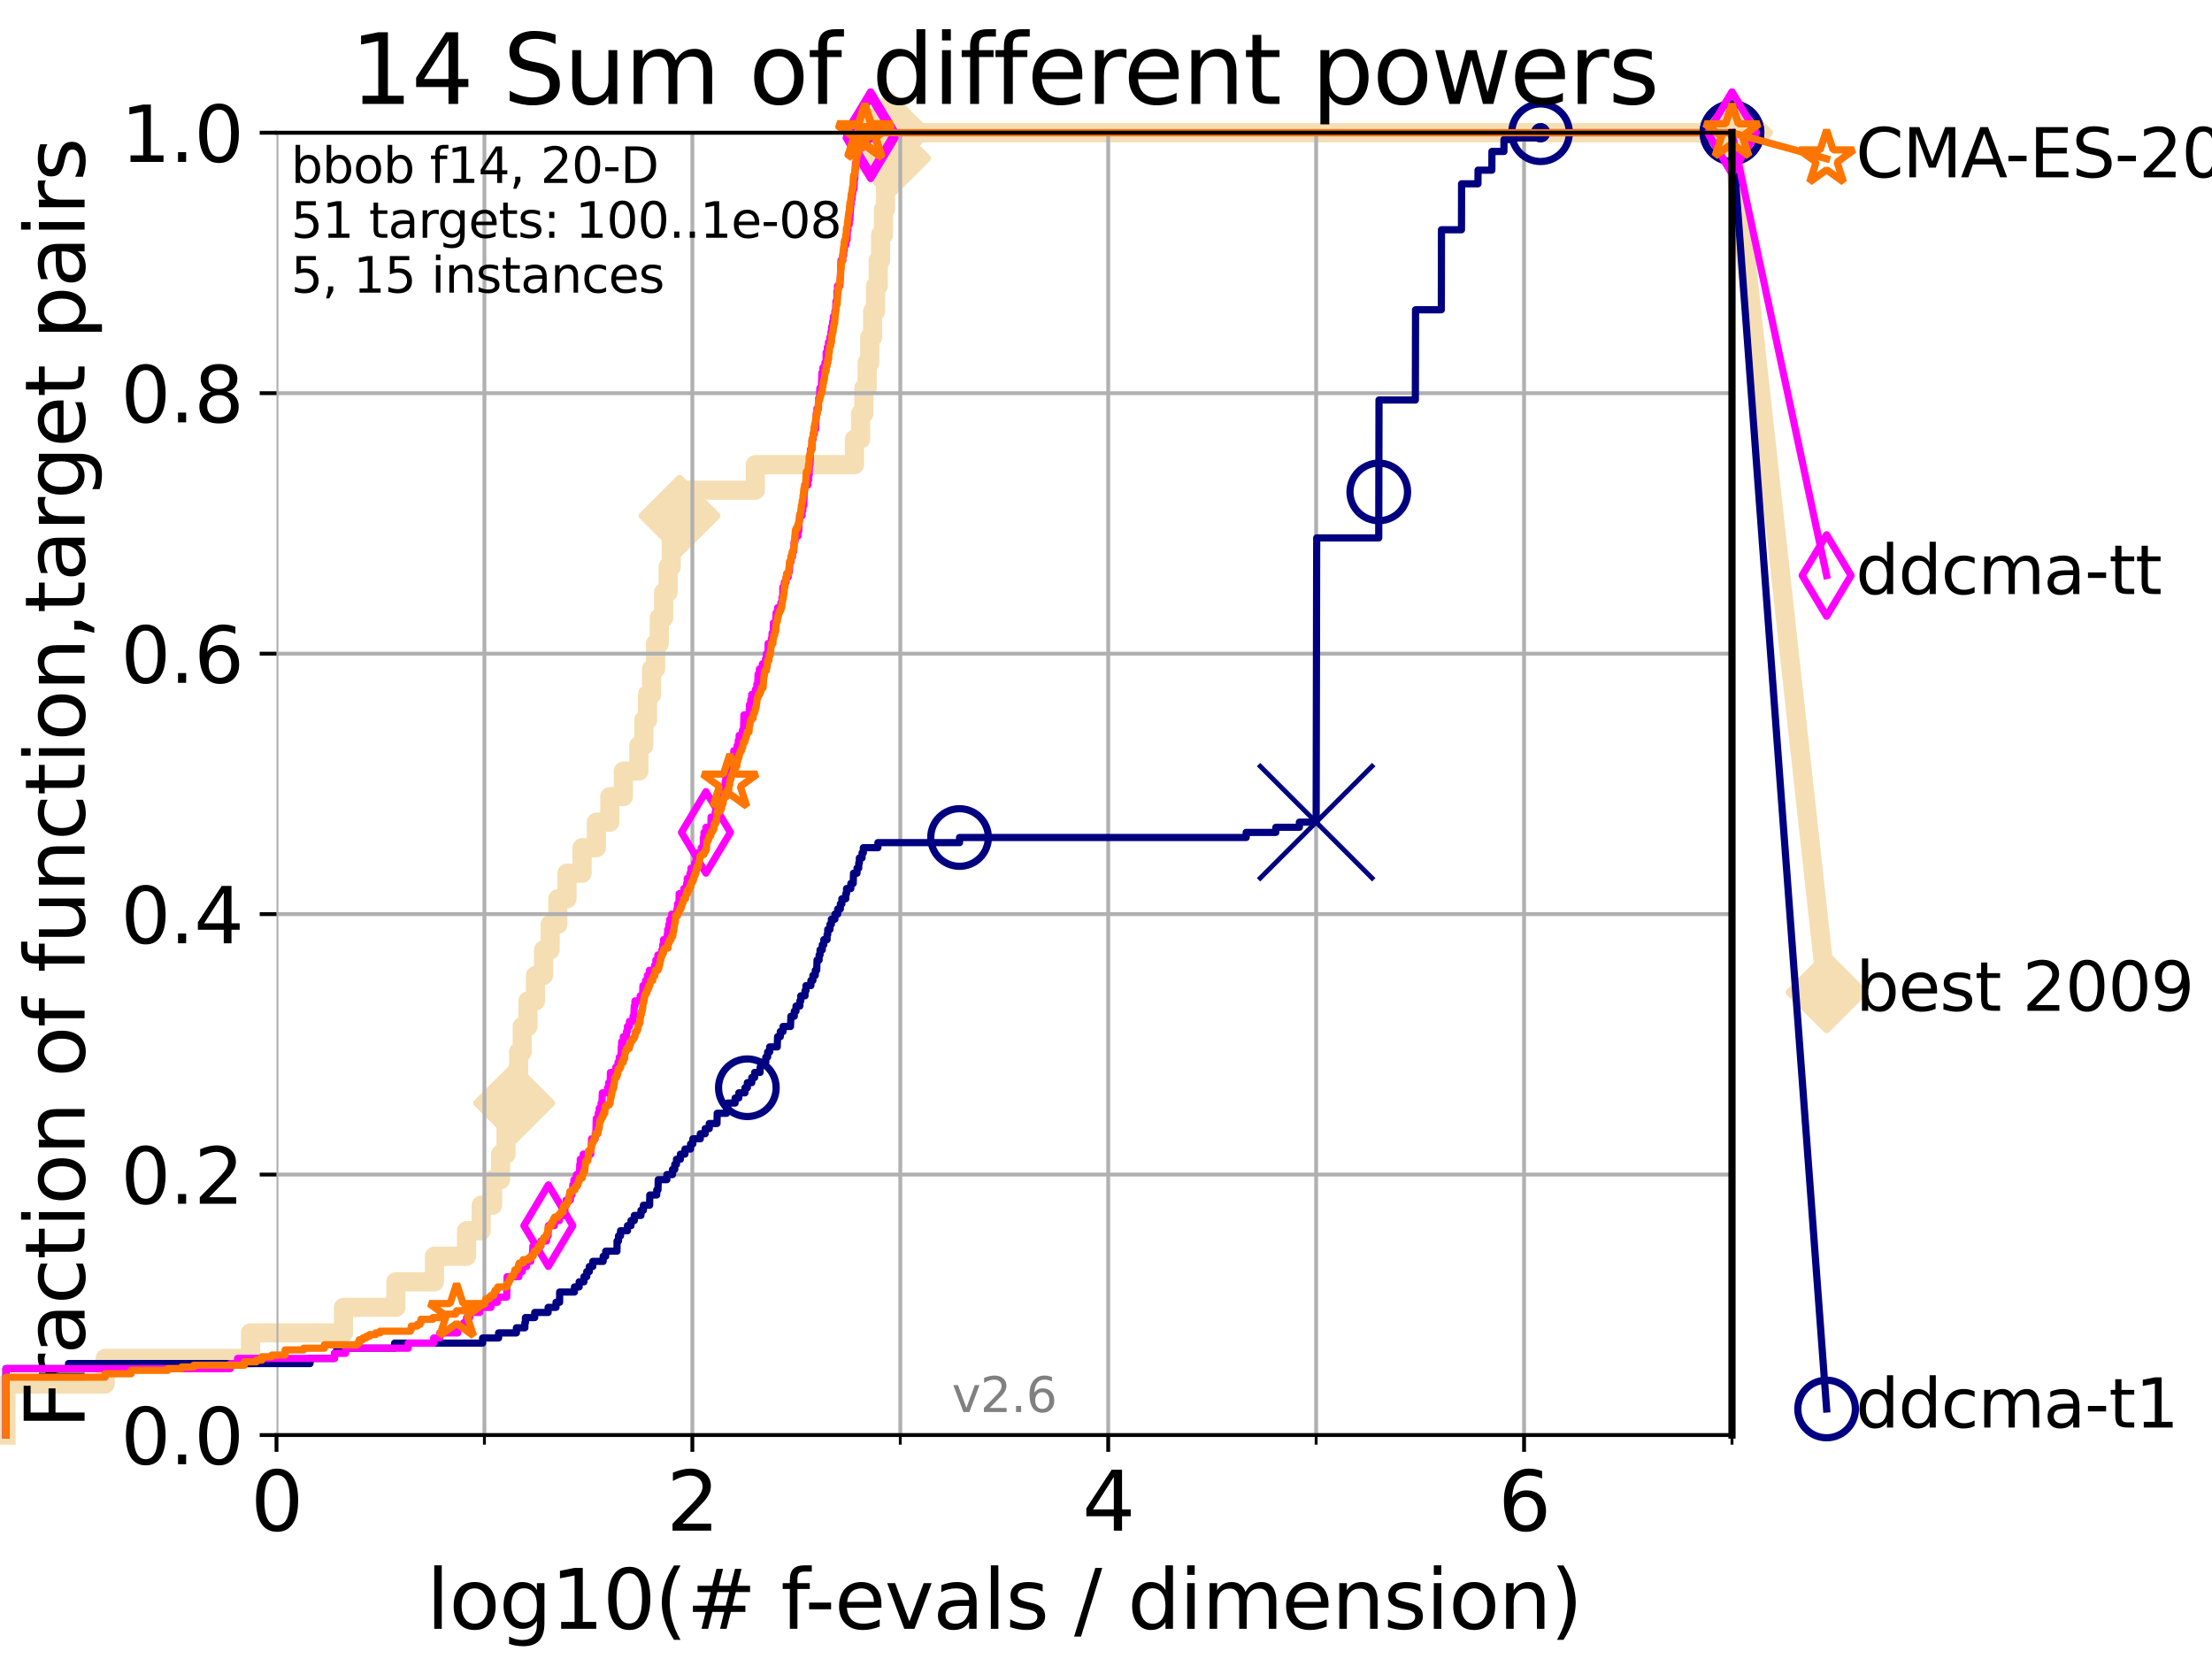 <?xml version="1.0" encoding="utf-8" standalone="no"?>
<!DOCTYPE svg PUBLIC "-//W3C//DTD SVG 1.1//EN"
  "http://www.w3.org/Graphics/SVG/1.1/DTD/svg11.dtd">
<svg xmlns:xlink="http://www.w3.org/1999/xlink" width="460.8pt" height="345.6pt" viewBox="0 0 460.8 345.6" xmlns="http://www.w3.org/2000/svg" version="1.1">
 <defs>
  <style type="text/css">*{stroke-linejoin: round; stroke-linecap: butt}</style>
 </defs>
 <g id="figure_1">
  <g id="patch_1">
   <path d="M 0 345.6 
L 460.8 345.6 
L 460.8 0 
L 0 0 
z
" style="fill: #ffffff"/>
  </g>
  <g id="axes_1">
   <g id="patch_2">
    <path d="M 57.6 298.944 
L 360.806 298.944 
L 360.806 27.648 
L 57.6 27.648 
z
" style="fill: #ffffff"/>
   </g>
   <g id="line2d_1">
    <path d="M 1.246 298.944 
L 1.246 288.305 
L 21.912 288.305 
L 21.912 282.985 
L 52.188 282.985 
L 52.188 277.666 
L 71.557 277.666 
L 71.557 272.346 
L 82.464 272.346 
L 82.464 267.027 
L 90.505 267.027 
L 90.505 261.707 
L 97.182 261.707 
L 97.182 256.388 
L 100.245 256.388 
L 100.245 251.068 
L 102.622 251.068 
L 102.622 245.749 
L 104.266 245.749 
L 104.266 240.429 
L 105.411 240.429 
L 105.411 235.11 
L 106.35 235.11 
L 106.35 229.79 
L 107.11 229.79 
L 107.11 224.471 
L 108.034 224.471 
L 108.034 219.151 
L 108.792 219.151 
L 108.792 213.832 
L 109.99 213.832 
L 109.99 208.512 
L 111.55 208.512 
L 111.55 203.192 
L 113.235 203.192 
L 113.235 197.873 
L 114.602 197.873 
L 114.602 192.553 
L 116.212 192.553 
L 116.212 187.234 
L 118.114 187.234 
L 118.114 181.914 
L 121.266 181.914 
L 121.266 176.595 
L 124.238 176.595 
L 124.238 171.275 
L 127.041 171.275 
L 127.041 165.956 
L 129.866 165.956 
L 129.866 160.636 
L 133.086 160.636 
L 133.086 155.317 
L 134.113 155.317 
L 134.113 149.997 
L 134.901 149.997 
L 134.901 144.678 
L 135.732 144.678 
L 135.732 139.358 
L 136.57 139.358 
L 136.57 134.039 
L 137.345 134.039 
L 137.345 128.719 
L 138.246 128.719 
L 138.246 123.4 
L 139.179 123.4 
L 139.179 118.08 
L 139.832 118.08 
L 139.832 112.76 
L 140.589 112.76 
L 140.589 107.441 
L 141.557 107.441 
L 141.557 102.121 
L 157.34 102.121 
L 157.34 96.802 
L 178.008 96.802 
L 178.008 91.482 
L 179.279 91.482 
L 179.279 86.163 
L 179.957 86.163 
L 179.957 80.843 
L 180.635 80.843 
L 180.635 75.524 
L 181.191 75.524 
L 181.191 70.204 
L 181.778 70.204 
L 181.778 64.885 
L 182.393 64.885 
L 182.393 59.565 
L 182.945 59.565 
L 182.945 54.246 
L 183.444 54.246 
L 183.444 48.926 
L 184.044 48.926 
L 184.044 43.607 
L 184.466 43.607 
L 184.466 38.287 
L 184.951 38.287 
L 184.951 32.968 
L 185.427 32.968 
L 185.427 27.648 
L 360.806 27.648 
" style="fill: none; stroke: #f5deb3; stroke-width: 4; stroke-linecap: square"/>
   </g>
   <g id="line2d_2">
    <defs>
     <path id="m4d5f01df42" d="M -0 7.778 
L 7.778 0 
L 0 -7.778 
L -7.778 -0 
z
" style="stroke: #f5deb3; stroke-width: 1.5; stroke-linejoin: miter"/>
    </defs>
    <g>
     <use xlink:href="#m4d5f01df42" x="107.11" y="229.79" style="fill: #f5deb3; stroke: #f5deb3; stroke-width: 1.5; stroke-linejoin: miter"/>
     <use xlink:href="#m4d5f01df42" x="141.557" y="107.441" style="fill: #f5deb3; stroke: #f5deb3; stroke-width: 1.5; stroke-linejoin: miter"/>
     <use xlink:href="#m4d5f01df42" x="185.427" y="32.968" style="fill: #f5deb3; stroke: #f5deb3; stroke-width: 1.5; stroke-linejoin: miter"/>
     <use xlink:href="#m4d5f01df42" x="185.427" y="27.648" style="fill: #f5deb3; stroke: #f5deb3; stroke-width: 1.5; stroke-linejoin: miter"/>
     <use xlink:href="#m4d5f01df42" x="185.427" y="27.648" style="fill: #f5deb3; stroke: #f5deb3; stroke-width: 1.5; stroke-linejoin: miter"/>
     <use xlink:href="#m4d5f01df42" x="360.806" y="27.648" style="fill: #f5deb3; stroke: #f5deb3; stroke-width: 1.5; stroke-linejoin: miter"/>
    </g>
   </g>
   <g id="line2d_3">
    <path style="fill: none; stroke: #f5deb3; stroke-width: 4; stroke-linecap: square"/>
    <g/>
   </g>
   <g id="line2d_4">
    <path d="M 360.806 27.648 
L 380.515 206.703 
" style="fill: none; stroke: #f5deb3; stroke-width: 4; stroke-linecap: square"/>
    <g>
     <use xlink:href="#m4d5f01df42" x="360.806" y="27.648" style="fill: #f5deb3; stroke: #f5deb3; stroke-width: 1.5; stroke-linejoin: miter"/>
     <use xlink:href="#m4d5f01df42" x="380.515" y="206.703" style="fill: #f5deb3; stroke: #f5deb3; stroke-width: 1.5; stroke-linejoin: miter"/>
    </g>
   </g>
   <g id="matplotlib.axis_1">
    <g id="xtick_1">
     <g id="line2d_5">
      <path d="M 57.6 298.944 
L 57.6 27.648 
" clip-path="url(#pe5168cb461)" style="fill: none; stroke: #b0b0b0; stroke-width: 0.8; stroke-linecap: square"/>
     </g>
     <g id="line2d_6">
      <defs>
       <path id="m5e2b201858" d="M 0 0 
L 0 3.5 
" style="stroke: #000000; stroke-width: 0.8"/>
      </defs>
      <g>
       <use xlink:href="#m5e2b201858" x="57.6" y="298.944" style="stroke: #000000; stroke-width: 0.8"/>
      </g>
     </g>
     <g id="text_1">
      <!-- 0 -->
      <g transform="translate(52.192 318.861)scale(0.17 -0.17)">
       <defs>
        <path id="DejaVuSans-30" d="M 2034 4250 
Q 1547 4250 1301 3770 
Q 1056 3291 1056 2328 
Q 1056 1369 1301 889 
Q 1547 409 2034 409 
Q 2525 409 2770 889 
Q 3016 1369 3016 2328 
Q 3016 3291 2770 3770 
Q 2525 4250 2034 4250 
z
M 2034 4750 
Q 2819 4750 3233 4129 
Q 3647 3509 3647 2328 
Q 3647 1150 3233 529 
Q 2819 -91 2034 -91 
Q 1250 -91 836 529 
Q 422 1150 422 2328 
Q 422 3509 836 4129 
Q 1250 4750 2034 4750 
z
" transform="scale(0.016)"/>
       </defs>
       <use xlink:href="#DejaVuSans-30"/>
      </g>
     </g>
    </g>
    <g id="xtick_2">
     <g id="line2d_7">
      <path d="M 144.23 298.944 
L 144.23 27.648 
" clip-path="url(#pe5168cb461)" style="fill: none; stroke: #b0b0b0; stroke-width: 0.8; stroke-linecap: square"/>
     </g>
     <g id="line2d_8">
      <g>
       <use xlink:href="#m5e2b201858" x="144.23" y="298.944" style="stroke: #000000; stroke-width: 0.8"/>
      </g>
     </g>
     <g id="text_2">
      <!-- 2 -->
      <g transform="translate(138.822 318.861)scale(0.17 -0.17)">
       <defs>
        <path id="DejaVuSans-32" d="M 1228 531 
L 3431 531 
L 3431 0 
L 469 0 
L 469 531 
Q 828 903 1448 1529 
Q 2069 2156 2228 2338 
Q 2531 2678 2651 2914 
Q 2772 3150 2772 3378 
Q 2772 3750 2511 3984 
Q 2250 4219 1831 4219 
Q 1534 4219 1204 4116 
Q 875 4013 500 3803 
L 500 4441 
Q 881 4594 1212 4672 
Q 1544 4750 1819 4750 
Q 2544 4750 2975 4387 
Q 3406 4025 3406 3419 
Q 3406 3131 3298 2873 
Q 3191 2616 2906 2266 
Q 2828 2175 2409 1742 
Q 1991 1309 1228 531 
z
" transform="scale(0.016)"/>
       </defs>
       <use xlink:href="#DejaVuSans-32"/>
      </g>
     </g>
    </g>
    <g id="xtick_3">
     <g id="line2d_9">
      <path d="M 230.861 298.944 
L 230.861 27.648 
" clip-path="url(#pe5168cb461)" style="fill: none; stroke: #b0b0b0; stroke-width: 0.8; stroke-linecap: square"/>
     </g>
     <g id="line2d_10">
      <g>
       <use xlink:href="#m5e2b201858" x="230.861" y="298.944" style="stroke: #000000; stroke-width: 0.8"/>
      </g>
     </g>
     <g id="text_3">
      <!-- 4 -->
      <g transform="translate(225.453 318.861)scale(0.17 -0.17)">
       <defs>
        <path id="DejaVuSans-34" d="M 2419 4116 
L 825 1625 
L 2419 1625 
L 2419 4116 
z
M 2253 4666 
L 3047 4666 
L 3047 1625 
L 3713 1625 
L 3713 1100 
L 3047 1100 
L 3047 0 
L 2419 0 
L 2419 1100 
L 313 1100 
L 313 1709 
L 2253 4666 
z
" transform="scale(0.016)"/>
       </defs>
       <use xlink:href="#DejaVuSans-34"/>
      </g>
     </g>
    </g>
    <g id="xtick_4">
     <g id="line2d_11">
      <path d="M 317.491 298.944 
L 317.491 27.648 
" clip-path="url(#pe5168cb461)" style="fill: none; stroke: #b0b0b0; stroke-width: 0.8; stroke-linecap: square"/>
     </g>
     <g id="line2d_12">
      <g>
       <use xlink:href="#m5e2b201858" x="317.491" y="298.944" style="stroke: #000000; stroke-width: 0.8"/>
      </g>
     </g>
     <g id="text_4">
      <!-- 6 -->
      <g transform="translate(312.083 318.861)scale(0.17 -0.17)">
       <defs>
        <path id="DejaVuSans-36" d="M 2113 2584 
Q 1688 2584 1439 2293 
Q 1191 2003 1191 1497 
Q 1191 994 1439 701 
Q 1688 409 2113 409 
Q 2538 409 2786 701 
Q 3034 994 3034 1497 
Q 3034 2003 2786 2293 
Q 2538 2584 2113 2584 
z
M 3366 4563 
L 3366 3988 
Q 3128 4100 2886 4159 
Q 2644 4219 2406 4219 
Q 1781 4219 1451 3797 
Q 1122 3375 1075 2522 
Q 1259 2794 1537 2939 
Q 1816 3084 2150 3084 
Q 2853 3084 3261 2657 
Q 3669 2231 3669 1497 
Q 3669 778 3244 343 
Q 2819 -91 2113 -91 
Q 1303 -91 875 529 
Q 447 1150 447 2328 
Q 447 3434 972 4092 
Q 1497 4750 2381 4750 
Q 2619 4750 2861 4703 
Q 3103 4656 3366 4563 
z
" transform="scale(0.016)"/>
       </defs>
       <use xlink:href="#DejaVuSans-36"/>
      </g>
     </g>
    </g>
    <g id="xtick_5">
     <g id="line2d_13">
      <path d="M 100.915 298.944 
L 100.915 27.648 
" clip-path="url(#pe5168cb461)" style="fill: none; stroke: #b0b0b0; stroke-width: 0.8; stroke-linecap: square"/>
     </g>
     <g id="line2d_14">
      <defs>
       <path id="m2141586fb1" d="M 0 0 
L 0 2 
" style="stroke: #000000; stroke-width: 0.6"/>
      </defs>
      <g>
       <use xlink:href="#m2141586fb1" x="100.915" y="298.944" style="stroke: #000000; stroke-width: 0.6"/>
      </g>
     </g>
    </g>
    <g id="xtick_6">
     <g id="line2d_15">
      <path d="M 187.546 298.944 
L 187.546 27.648 
" clip-path="url(#pe5168cb461)" style="fill: none; stroke: #b0b0b0; stroke-width: 0.8; stroke-linecap: square"/>
     </g>
     <g id="line2d_16">
      <g>
       <use xlink:href="#m2141586fb1" x="187.546" y="298.944" style="stroke: #000000; stroke-width: 0.6"/>
      </g>
     </g>
    </g>
    <g id="xtick_7">
     <g id="line2d_17">
      <path d="M 274.176 298.944 
L 274.176 27.648 
" clip-path="url(#pe5168cb461)" style="fill: none; stroke: #b0b0b0; stroke-width: 0.8; stroke-linecap: square"/>
     </g>
     <g id="line2d_18">
      <g>
       <use xlink:href="#m2141586fb1" x="274.176" y="298.944" style="stroke: #000000; stroke-width: 0.6"/>
      </g>
     </g>
    </g>
    <g id="xtick_8">
     <g id="line2d_19">
      <path d="M 360.806 298.944 
L 360.806 27.648 
" clip-path="url(#pe5168cb461)" style="fill: none; stroke: #b0b0b0; stroke-width: 0.8; stroke-linecap: square"/>
     </g>
     <g id="line2d_20">
      <g>
       <use xlink:href="#m2141586fb1" x="360.806" y="298.944" style="stroke: #000000; stroke-width: 0.6"/>
      </g>
     </g>
    </g>
    <g id="text_5">
     <!-- log10(# f-evals / dimension) -->
     <g transform="translate(88.823 339.314)scale(0.17 -0.17)">
      <defs>
       <path id="DejaVuSans-6c" d="M 603 4863 
L 1178 4863 
L 1178 0 
L 603 0 
L 603 4863 
z
" transform="scale(0.016)"/>
       <path id="DejaVuSans-6f" d="M 1959 3097 
Q 1497 3097 1228 2736 
Q 959 2375 959 1747 
Q 959 1119 1226 758 
Q 1494 397 1959 397 
Q 2419 397 2687 759 
Q 2956 1122 2956 1747 
Q 2956 2369 2687 2733 
Q 2419 3097 1959 3097 
z
M 1959 3584 
Q 2709 3584 3137 3096 
Q 3566 2609 3566 1747 
Q 3566 888 3137 398 
Q 2709 -91 1959 -91 
Q 1206 -91 779 398 
Q 353 888 353 1747 
Q 353 2609 779 3096 
Q 1206 3584 1959 3584 
z
" transform="scale(0.016)"/>
       <path id="DejaVuSans-67" d="M 2906 1791 
Q 2906 2416 2648 2759 
Q 2391 3103 1925 3103 
Q 1463 3103 1205 2759 
Q 947 2416 947 1791 
Q 947 1169 1205 825 
Q 1463 481 1925 481 
Q 2391 481 2648 825 
Q 2906 1169 2906 1791 
z
M 3481 434 
Q 3481 -459 3084 -895 
Q 2688 -1331 1869 -1331 
Q 1566 -1331 1297 -1286 
Q 1028 -1241 775 -1147 
L 775 -588 
Q 1028 -725 1275 -790 
Q 1522 -856 1778 -856 
Q 2344 -856 2625 -561 
Q 2906 -266 2906 331 
L 2906 616 
Q 2728 306 2450 153 
Q 2172 0 1784 0 
Q 1141 0 747 490 
Q 353 981 353 1791 
Q 353 2603 747 3093 
Q 1141 3584 1784 3584 
Q 2172 3584 2450 3431 
Q 2728 3278 2906 2969 
L 2906 3500 
L 3481 3500 
L 3481 434 
z
" transform="scale(0.016)"/>
       <path id="DejaVuSans-31" d="M 794 531 
L 1825 531 
L 1825 4091 
L 703 3866 
L 703 4441 
L 1819 4666 
L 2450 4666 
L 2450 531 
L 3481 531 
L 3481 0 
L 794 0 
L 794 531 
z
" transform="scale(0.016)"/>
       <path id="DejaVuSans-28" d="M 1984 4856 
Q 1566 4138 1362 3434 
Q 1159 2731 1159 2009 
Q 1159 1288 1364 580 
Q 1569 -128 1984 -844 
L 1484 -844 
Q 1016 -109 783 600 
Q 550 1309 550 2009 
Q 550 2706 781 3412 
Q 1013 4119 1484 4856 
L 1984 4856 
z
" transform="scale(0.016)"/>
       <path id="DejaVuSans-23" d="M 3272 2816 
L 2363 2816 
L 2100 1772 
L 3016 1772 
L 3272 2816 
z
M 2803 4594 
L 2478 3297 
L 3391 3297 
L 3719 4594 
L 4219 4594 
L 3897 3297 
L 4872 3297 
L 4872 2816 
L 3775 2816 
L 3519 1772 
L 4513 1772 
L 4513 1294 
L 3397 1294 
L 3072 0 
L 2572 0 
L 2894 1294 
L 1978 1294 
L 1656 0 
L 1153 0 
L 1478 1294 
L 494 1294 
L 494 1772 
L 1594 1772 
L 1856 2816 
L 850 2816 
L 850 3297 
L 1978 3297 
L 2297 4594 
L 2803 4594 
z
" transform="scale(0.016)"/>
       <path id="DejaVuSans-20" transform="scale(0.016)"/>
       <path id="DejaVuSans-66" d="M 2375 4863 
L 2375 4384 
L 1825 4384 
Q 1516 4384 1395 4259 
Q 1275 4134 1275 3809 
L 1275 3500 
L 2222 3500 
L 2222 3053 
L 1275 3053 
L 1275 0 
L 697 0 
L 697 3053 
L 147 3053 
L 147 3500 
L 697 3500 
L 697 3744 
Q 697 4328 969 4595 
Q 1241 4863 1831 4863 
L 2375 4863 
z
" transform="scale(0.016)"/>
       <path id="DejaVuSans-2d" d="M 313 2009 
L 1997 2009 
L 1997 1497 
L 313 1497 
L 313 2009 
z
" transform="scale(0.016)"/>
       <path id="DejaVuSans-65" d="M 3597 1894 
L 3597 1613 
L 953 1613 
Q 991 1019 1311 708 
Q 1631 397 2203 397 
Q 2534 397 2845 478 
Q 3156 559 3463 722 
L 3463 178 
Q 3153 47 2828 -22 
Q 2503 -91 2169 -91 
Q 1331 -91 842 396 
Q 353 884 353 1716 
Q 353 2575 817 3079 
Q 1281 3584 2069 3584 
Q 2775 3584 3186 3129 
Q 3597 2675 3597 1894 
z
M 3022 2063 
Q 3016 2534 2758 2815 
Q 2500 3097 2075 3097 
Q 1594 3097 1305 2825 
Q 1016 2553 972 2059 
L 3022 2063 
z
" transform="scale(0.016)"/>
       <path id="DejaVuSans-76" d="M 191 3500 
L 800 3500 
L 1894 563 
L 2988 3500 
L 3597 3500 
L 2284 0 
L 1503 0 
L 191 3500 
z
" transform="scale(0.016)"/>
       <path id="DejaVuSans-61" d="M 2194 1759 
Q 1497 1759 1228 1600 
Q 959 1441 959 1056 
Q 959 750 1161 570 
Q 1363 391 1709 391 
Q 2188 391 2477 730 
Q 2766 1069 2766 1631 
L 2766 1759 
L 2194 1759 
z
M 3341 1997 
L 3341 0 
L 2766 0 
L 2766 531 
Q 2569 213 2275 61 
Q 1981 -91 1556 -91 
Q 1019 -91 701 211 
Q 384 513 384 1019 
Q 384 1609 779 1909 
Q 1175 2209 1959 2209 
L 2766 2209 
L 2766 2266 
Q 2766 2663 2505 2880 
Q 2244 3097 1772 3097 
Q 1472 3097 1187 3025 
Q 903 2953 641 2809 
L 641 3341 
Q 956 3463 1253 3523 
Q 1550 3584 1831 3584 
Q 2591 3584 2966 3190 
Q 3341 2797 3341 1997 
z
" transform="scale(0.016)"/>
       <path id="DejaVuSans-73" d="M 2834 3397 
L 2834 2853 
Q 2591 2978 2328 3040 
Q 2066 3103 1784 3103 
Q 1356 3103 1142 2972 
Q 928 2841 928 2578 
Q 928 2378 1081 2264 
Q 1234 2150 1697 2047 
L 1894 2003 
Q 2506 1872 2764 1633 
Q 3022 1394 3022 966 
Q 3022 478 2636 193 
Q 2250 -91 1575 -91 
Q 1294 -91 989 -36 
Q 684 19 347 128 
L 347 722 
Q 666 556 975 473 
Q 1284 391 1588 391 
Q 1994 391 2212 530 
Q 2431 669 2431 922 
Q 2431 1156 2273 1281 
Q 2116 1406 1581 1522 
L 1381 1569 
Q 847 1681 609 1914 
Q 372 2147 372 2553 
Q 372 3047 722 3315 
Q 1072 3584 1716 3584 
Q 2034 3584 2315 3537 
Q 2597 3491 2834 3397 
z
" transform="scale(0.016)"/>
       <path id="DejaVuSans-2f" d="M 1625 4666 
L 2156 4666 
L 531 -594 
L 0 -594 
L 1625 4666 
z
" transform="scale(0.016)"/>
       <path id="DejaVuSans-64" d="M 2906 2969 
L 2906 4863 
L 3481 4863 
L 3481 0 
L 2906 0 
L 2906 525 
Q 2725 213 2448 61 
Q 2172 -91 1784 -91 
Q 1150 -91 751 415 
Q 353 922 353 1747 
Q 353 2572 751 3078 
Q 1150 3584 1784 3584 
Q 2172 3584 2448 3432 
Q 2725 3281 2906 2969 
z
M 947 1747 
Q 947 1113 1208 752 
Q 1469 391 1925 391 
Q 2381 391 2643 752 
Q 2906 1113 2906 1747 
Q 2906 2381 2643 2742 
Q 2381 3103 1925 3103 
Q 1469 3103 1208 2742 
Q 947 2381 947 1747 
z
" transform="scale(0.016)"/>
       <path id="DejaVuSans-69" d="M 603 3500 
L 1178 3500 
L 1178 0 
L 603 0 
L 603 3500 
z
M 603 4863 
L 1178 4863 
L 1178 4134 
L 603 4134 
L 603 4863 
z
" transform="scale(0.016)"/>
       <path id="DejaVuSans-6d" d="M 3328 2828 
Q 3544 3216 3844 3400 
Q 4144 3584 4550 3584 
Q 5097 3584 5394 3201 
Q 5691 2819 5691 2113 
L 5691 0 
L 5113 0 
L 5113 2094 
Q 5113 2597 4934 2840 
Q 4756 3084 4391 3084 
Q 3944 3084 3684 2787 
Q 3425 2491 3425 1978 
L 3425 0 
L 2847 0 
L 2847 2094 
Q 2847 2600 2669 2842 
Q 2491 3084 2119 3084 
Q 1678 3084 1418 2786 
Q 1159 2488 1159 1978 
L 1159 0 
L 581 0 
L 581 3500 
L 1159 3500 
L 1159 2956 
Q 1356 3278 1631 3431 
Q 1906 3584 2284 3584 
Q 2666 3584 2933 3390 
Q 3200 3197 3328 2828 
z
" transform="scale(0.016)"/>
       <path id="DejaVuSans-6e" d="M 3513 2113 
L 3513 0 
L 2938 0 
L 2938 2094 
Q 2938 2591 2744 2837 
Q 2550 3084 2163 3084 
Q 1697 3084 1428 2787 
Q 1159 2491 1159 1978 
L 1159 0 
L 581 0 
L 581 3500 
L 1159 3500 
L 1159 2956 
Q 1366 3272 1645 3428 
Q 1925 3584 2291 3584 
Q 2894 3584 3203 3211 
Q 3513 2838 3513 2113 
z
" transform="scale(0.016)"/>
       <path id="DejaVuSans-29" d="M 513 4856 
L 1013 4856 
Q 1481 4119 1714 3412 
Q 1947 2706 1947 2009 
Q 1947 1309 1714 600 
Q 1481 -109 1013 -844 
L 513 -844 
Q 928 -128 1133 580 
Q 1338 1288 1338 2009 
Q 1338 2731 1133 3434 
Q 928 4138 513 4856 
z
" transform="scale(0.016)"/>
      </defs>
      <use xlink:href="#DejaVuSans-6c"/>
      <use xlink:href="#DejaVuSans-6f" x="27.783"/>
      <use xlink:href="#DejaVuSans-67" x="88.965"/>
      <use xlink:href="#DejaVuSans-31" x="152.441"/>
      <use xlink:href="#DejaVuSans-30" x="216.064"/>
      <use xlink:href="#DejaVuSans-28" x="279.688"/>
      <use xlink:href="#DejaVuSans-23" x="318.701"/>
      <use xlink:href="#DejaVuSans-20" x="402.49"/>
      <use xlink:href="#DejaVuSans-66" x="434.277"/>
      <use xlink:href="#DejaVuSans-2d" x="463.982"/>
      <use xlink:href="#DejaVuSans-65" x="500.066"/>
      <use xlink:href="#DejaVuSans-76" x="561.59"/>
      <use xlink:href="#DejaVuSans-61" x="620.77"/>
      <use xlink:href="#DejaVuSans-6c" x="682.049"/>
      <use xlink:href="#DejaVuSans-73" x="709.832"/>
      <use xlink:href="#DejaVuSans-20" x="761.932"/>
      <use xlink:href="#DejaVuSans-2f" x="793.719"/>
      <use xlink:href="#DejaVuSans-20" x="827.41"/>
      <use xlink:href="#DejaVuSans-64" x="859.197"/>
      <use xlink:href="#DejaVuSans-69" x="922.674"/>
      <use xlink:href="#DejaVuSans-6d" x="950.457"/>
      <use xlink:href="#DejaVuSans-65" x="1047.869"/>
      <use xlink:href="#DejaVuSans-6e" x="1109.393"/>
      <use xlink:href="#DejaVuSans-73" x="1172.771"/>
      <use xlink:href="#DejaVuSans-69" x="1224.871"/>
      <use xlink:href="#DejaVuSans-6f" x="1252.654"/>
      <use xlink:href="#DejaVuSans-6e" x="1313.836"/>
      <use xlink:href="#DejaVuSans-29" x="1377.215"/>
     </g>
    </g>
   </g>
   <g id="matplotlib.axis_2">
    <g id="ytick_1">
     <g id="line2d_21">
      <path d="M 57.6 298.944 
L 360.806 298.944 
" clip-path="url(#pe5168cb461)" style="fill: none; stroke: #b0b0b0; stroke-width: 0.8; stroke-linecap: square"/>
     </g>
     <g id="line2d_22">
      <defs>
       <path id="m0eec91786b" d="M 0 0 
L -3.5 0 
" style="stroke: #000000; stroke-width: 0.8"/>
      </defs>
      <g>
       <use xlink:href="#m0eec91786b" x="57.6" y="298.944" style="stroke: #000000; stroke-width: 0.8"/>
      </g>
     </g>
     <g id="text_6">
      <!-- 0.0 -->
      <g transform="translate(25.155 305.023)scale(0.16 -0.16)">
       <defs>
        <path id="DejaVuSans-2e" d="M 684 794 
L 1344 794 
L 1344 0 
L 684 0 
L 684 794 
z
" transform="scale(0.016)"/>
       </defs>
       <use xlink:href="#DejaVuSans-30"/>
       <use xlink:href="#DejaVuSans-2e" x="63.623"/>
       <use xlink:href="#DejaVuSans-30" x="95.41"/>
      </g>
     </g>
    </g>
    <g id="ytick_2">
     <g id="line2d_23">
      <path d="M 57.6 244.685 
L 360.806 244.685 
" clip-path="url(#pe5168cb461)" style="fill: none; stroke: #b0b0b0; stroke-width: 0.8; stroke-linecap: square"/>
     </g>
     <g id="line2d_24">
      <g>
       <use xlink:href="#m0eec91786b" x="57.6" y="244.685" style="stroke: #000000; stroke-width: 0.8"/>
      </g>
     </g>
     <g id="text_7">
      <!-- 0.2 -->
      <g transform="translate(25.155 250.764)scale(0.16 -0.16)">
       <use xlink:href="#DejaVuSans-30"/>
       <use xlink:href="#DejaVuSans-2e" x="63.623"/>
       <use xlink:href="#DejaVuSans-32" x="95.41"/>
      </g>
     </g>
    </g>
    <g id="ytick_3">
     <g id="line2d_25">
      <path d="M 57.6 190.426 
L 360.806 190.426 
" clip-path="url(#pe5168cb461)" style="fill: none; stroke: #b0b0b0; stroke-width: 0.8; stroke-linecap: square"/>
     </g>
     <g id="line2d_26">
      <g>
       <use xlink:href="#m0eec91786b" x="57.6" y="190.426" style="stroke: #000000; stroke-width: 0.8"/>
      </g>
     </g>
     <g id="text_8">
      <!-- 0.4 -->
      <g transform="translate(25.155 196.504)scale(0.16 -0.16)">
       <use xlink:href="#DejaVuSans-30"/>
       <use xlink:href="#DejaVuSans-2e" x="63.623"/>
       <use xlink:href="#DejaVuSans-34" x="95.41"/>
      </g>
     </g>
    </g>
    <g id="ytick_4">
     <g id="line2d_27">
      <path d="M 57.6 136.166 
L 360.806 136.166 
" clip-path="url(#pe5168cb461)" style="fill: none; stroke: #b0b0b0; stroke-width: 0.8; stroke-linecap: square"/>
     </g>
     <g id="line2d_28">
      <g>
       <use xlink:href="#m0eec91786b" x="57.6" y="136.166" style="stroke: #000000; stroke-width: 0.8"/>
      </g>
     </g>
     <g id="text_9">
      <!-- 0.6 -->
      <g transform="translate(25.155 142.245)scale(0.16 -0.16)">
       <use xlink:href="#DejaVuSans-30"/>
       <use xlink:href="#DejaVuSans-2e" x="63.623"/>
       <use xlink:href="#DejaVuSans-36" x="95.41"/>
      </g>
     </g>
    </g>
    <g id="ytick_5">
     <g id="line2d_29">
      <path d="M 57.6 81.907 
L 360.806 81.907 
" clip-path="url(#pe5168cb461)" style="fill: none; stroke: #b0b0b0; stroke-width: 0.8; stroke-linecap: square"/>
     </g>
     <g id="line2d_30">
      <g>
       <use xlink:href="#m0eec91786b" x="57.6" y="81.907" style="stroke: #000000; stroke-width: 0.8"/>
      </g>
     </g>
     <g id="text_10">
      <!-- 0.8 -->
      <g transform="translate(25.155 87.986)scale(0.16 -0.16)">
       <defs>
        <path id="DejaVuSans-38" d="M 2034 2216 
Q 1584 2216 1326 1975 
Q 1069 1734 1069 1313 
Q 1069 891 1326 650 
Q 1584 409 2034 409 
Q 2484 409 2743 651 
Q 3003 894 3003 1313 
Q 3003 1734 2745 1975 
Q 2488 2216 2034 2216 
z
M 1403 2484 
Q 997 2584 770 2862 
Q 544 3141 544 3541 
Q 544 4100 942 4425 
Q 1341 4750 2034 4750 
Q 2731 4750 3128 4425 
Q 3525 4100 3525 3541 
Q 3525 3141 3298 2862 
Q 3072 2584 2669 2484 
Q 3125 2378 3379 2068 
Q 3634 1759 3634 1313 
Q 3634 634 3220 271 
Q 2806 -91 2034 -91 
Q 1263 -91 848 271 
Q 434 634 434 1313 
Q 434 1759 690 2068 
Q 947 2378 1403 2484 
z
M 1172 3481 
Q 1172 3119 1398 2916 
Q 1625 2713 2034 2713 
Q 2441 2713 2670 2916 
Q 2900 3119 2900 3481 
Q 2900 3844 2670 4047 
Q 2441 4250 2034 4250 
Q 1625 4250 1398 4047 
Q 1172 3844 1172 3481 
z
" transform="scale(0.016)"/>
       </defs>
       <use xlink:href="#DejaVuSans-30"/>
       <use xlink:href="#DejaVuSans-2e" x="63.623"/>
       <use xlink:href="#DejaVuSans-38" x="95.41"/>
      </g>
     </g>
    </g>
    <g id="ytick_6">
     <g id="line2d_31">
      <path d="M 57.6 27.648 
L 360.806 27.648 
" clip-path="url(#pe5168cb461)" style="fill: none; stroke: #b0b0b0; stroke-width: 0.8; stroke-linecap: square"/>
     </g>
     <g id="line2d_32">
      <g>
       <use xlink:href="#m0eec91786b" x="57.6" y="27.648" style="stroke: #000000; stroke-width: 0.8"/>
      </g>
     </g>
     <g id="text_11">
      <!-- 1.0 -->
      <g transform="translate(25.155 33.727)scale(0.16 -0.16)">
       <use xlink:href="#DejaVuSans-31"/>
       <use xlink:href="#DejaVuSans-2e" x="63.623"/>
       <use xlink:href="#DejaVuSans-30" x="95.41"/>
      </g>
     </g>
    </g>
    <g id="text_12">
     <!-- Fraction of function,target pairs -->
     <g transform="translate(17.62 297.681)rotate(-90)scale(0.17 -0.17)">
      <defs>
       <path id="DejaVuSans-46" d="M 628 4666 
L 3309 4666 
L 3309 4134 
L 1259 4134 
L 1259 2759 
L 3109 2759 
L 3109 2228 
L 1259 2228 
L 1259 0 
L 628 0 
L 628 4666 
z
" transform="scale(0.016)"/>
       <path id="DejaVuSans-72" d="M 2631 2963 
Q 2534 3019 2420 3045 
Q 2306 3072 2169 3072 
Q 1681 3072 1420 2755 
Q 1159 2438 1159 1844 
L 1159 0 
L 581 0 
L 581 3500 
L 1159 3500 
L 1159 2956 
Q 1341 3275 1631 3429 
Q 1922 3584 2338 3584 
Q 2397 3584 2469 3576 
Q 2541 3569 2628 3553 
L 2631 2963 
z
" transform="scale(0.016)"/>
       <path id="DejaVuSans-63" d="M 3122 3366 
L 3122 2828 
Q 2878 2963 2633 3030 
Q 2388 3097 2138 3097 
Q 1578 3097 1268 2742 
Q 959 2388 959 1747 
Q 959 1106 1268 751 
Q 1578 397 2138 397 
Q 2388 397 2633 464 
Q 2878 531 3122 666 
L 3122 134 
Q 2881 22 2623 -34 
Q 2366 -91 2075 -91 
Q 1284 -91 818 406 
Q 353 903 353 1747 
Q 353 2603 823 3093 
Q 1294 3584 2113 3584 
Q 2378 3584 2631 3529 
Q 2884 3475 3122 3366 
z
" transform="scale(0.016)"/>
       <path id="DejaVuSans-74" d="M 1172 4494 
L 1172 3500 
L 2356 3500 
L 2356 3053 
L 1172 3053 
L 1172 1153 
Q 1172 725 1289 603 
Q 1406 481 1766 481 
L 2356 481 
L 2356 0 
L 1766 0 
Q 1100 0 847 248 
Q 594 497 594 1153 
L 594 3053 
L 172 3053 
L 172 3500 
L 594 3500 
L 594 4494 
L 1172 4494 
z
" transform="scale(0.016)"/>
       <path id="DejaVuSans-75" d="M 544 1381 
L 544 3500 
L 1119 3500 
L 1119 1403 
Q 1119 906 1312 657 
Q 1506 409 1894 409 
Q 2359 409 2629 706 
Q 2900 1003 2900 1516 
L 2900 3500 
L 3475 3500 
L 3475 0 
L 2900 0 
L 2900 538 
Q 2691 219 2414 64 
Q 2138 -91 1772 -91 
Q 1169 -91 856 284 
Q 544 659 544 1381 
z
M 1991 3584 
L 1991 3584 
z
" transform="scale(0.016)"/>
       <path id="DejaVuSans-2c" d="M 750 794 
L 1409 794 
L 1409 256 
L 897 -744 
L 494 -744 
L 750 256 
L 750 794 
z
" transform="scale(0.016)"/>
       <path id="DejaVuSans-70" d="M 1159 525 
L 1159 -1331 
L 581 -1331 
L 581 3500 
L 1159 3500 
L 1159 2969 
Q 1341 3281 1617 3432 
Q 1894 3584 2278 3584 
Q 2916 3584 3314 3078 
Q 3713 2572 3713 1747 
Q 3713 922 3314 415 
Q 2916 -91 2278 -91 
Q 1894 -91 1617 61 
Q 1341 213 1159 525 
z
M 3116 1747 
Q 3116 2381 2855 2742 
Q 2594 3103 2138 3103 
Q 1681 3103 1420 2742 
Q 1159 2381 1159 1747 
Q 1159 1113 1420 752 
Q 1681 391 2138 391 
Q 2594 391 2855 752 
Q 3116 1113 3116 1747 
z
" transform="scale(0.016)"/>
      </defs>
      <use xlink:href="#DejaVuSans-46"/>
      <use xlink:href="#DejaVuSans-72" x="50.27"/>
      <use xlink:href="#DejaVuSans-61" x="91.383"/>
      <use xlink:href="#DejaVuSans-63" x="152.662"/>
      <use xlink:href="#DejaVuSans-74" x="207.643"/>
      <use xlink:href="#DejaVuSans-69" x="246.852"/>
      <use xlink:href="#DejaVuSans-6f" x="274.635"/>
      <use xlink:href="#DejaVuSans-6e" x="335.816"/>
      <use xlink:href="#DejaVuSans-20" x="399.195"/>
      <use xlink:href="#DejaVuSans-6f" x="430.982"/>
      <use xlink:href="#DejaVuSans-66" x="492.164"/>
      <use xlink:href="#DejaVuSans-20" x="527.369"/>
      <use xlink:href="#DejaVuSans-66" x="559.156"/>
      <use xlink:href="#DejaVuSans-75" x="594.361"/>
      <use xlink:href="#DejaVuSans-6e" x="657.74"/>
      <use xlink:href="#DejaVuSans-63" x="721.119"/>
      <use xlink:href="#DejaVuSans-74" x="776.1"/>
      <use xlink:href="#DejaVuSans-69" x="815.309"/>
      <use xlink:href="#DejaVuSans-6f" x="843.092"/>
      <use xlink:href="#DejaVuSans-6e" x="904.273"/>
      <use xlink:href="#DejaVuSans-2c" x="967.652"/>
      <use xlink:href="#DejaVuSans-74" x="999.439"/>
      <use xlink:href="#DejaVuSans-61" x="1038.648"/>
      <use xlink:href="#DejaVuSans-72" x="1099.928"/>
      <use xlink:href="#DejaVuSans-67" x="1139.291"/>
      <use xlink:href="#DejaVuSans-65" x="1202.768"/>
      <use xlink:href="#DejaVuSans-74" x="1264.291"/>
      <use xlink:href="#DejaVuSans-20" x="1303.5"/>
      <use xlink:href="#DejaVuSans-70" x="1335.287"/>
      <use xlink:href="#DejaVuSans-61" x="1398.764"/>
      <use xlink:href="#DejaVuSans-69" x="1460.043"/>
      <use xlink:href="#DejaVuSans-72" x="1487.826"/>
      <use xlink:href="#DejaVuSans-73" x="1528.939"/>
     </g>
    </g>
   </g>
   <g id="line2d_33">
    <defs>
     <path id="m648b47a5e2" d="M 0 1.5 
C 0.398 1.5 0.779 1.342 1.061 1.061 
C 1.342 0.779 1.5 0.398 1.5 0 
C 1.5 -0.398 1.342 -0.779 1.061 -1.061 
C 0.779 -1.342 0.398 -1.5 0 -1.5 
C -0.398 -1.5 -0.779 -1.342 -1.061 -1.061 
C -1.342 -0.779 -1.5 -0.398 -1.5 0 
C -1.5 0.398 -1.342 0.779 -1.061 1.061 
C -0.779 1.342 -0.398 1.5 0 1.5 
z
" style="stroke: #f5deb3"/>
    </defs>
    <g>
     <use xlink:href="#m648b47a5e2" x="185.427" y="27.648" style="fill: #f5deb3; stroke: #f5deb3"/>
     <use xlink:href="#m648b47a5e2" x="185.427" y="27.648" style="fill: #f5deb3; stroke: #f5deb3"/>
    </g>
   </g>
   <g id="line2d_34">
    <defs>
     <path id="mc6f0261ae6" d="M 0 1.5 
C 0.398 1.5 0.779 1.342 1.061 1.061 
C 1.342 0.779 1.5 0.398 1.5 0 
C 1.5 -0.398 1.342 -0.779 1.061 -1.061 
C 0.779 -1.342 0.398 -1.5 0 -1.5 
C -0.398 -1.5 -0.779 -1.342 -1.061 -1.061 
C -1.342 -0.779 -1.5 -0.398 -1.5 0 
C -1.5 0.398 -1.342 0.779 -1.061 1.061 
C -0.779 1.342 -0.398 1.5 0 1.5 
z
" style="stroke: #000080"/>
    </defs>
    <g>
     <use xlink:href="#mc6f0261ae6" x="320.922" y="27.648" style="fill: #000080; stroke: #000080"/>
     <use xlink:href="#mc6f0261ae6" x="320.922" y="27.648" style="fill: #000080; stroke: #000080"/>
    </g>
   </g>
   <g id="line2d_35">
    <path d="M 1.246 298.944 
L 1.246 285.113 
L 14.285 285.113 
L 14.285 284.049 
L 64.59 284.049 
L 64.59 282.985 
L 69.674 282.985 
L 69.674 281.922 
L 70.163 281.922 
L 70.163 280.858 
L 82.212 280.858 
L 82.212 279.794 
L 100.535 279.794 
L 100.535 278.73 
L 103.869 278.73 
L 103.869 277.666 
L 107.578 277.666 
L 107.578 276.602 
L 109.341 276.602 
L 109.341 275.538 
L 109.46 275.538 
L 109.46 274.474 
L 111.389 274.474 
L 111.389 273.41 
L 114.188 273.41 
L 114.188 272.346 
L 115.833 272.346 
L 115.833 271.282 
L 116.584 271.282 
L 116.584 269.155 
L 119.669 269.155 
L 119.669 268.091 
L 120.65 268.091 
L 120.65 267.027 
L 121.644 267.027 
L 121.644 265.963 
L 122.229 265.963 
L 122.229 264.899 
L 122.766 264.899 
L 122.766 263.835 
L 123.488 263.835 
L 123.488 262.771 
L 125.654 262.771 
L 125.654 261.707 
L 126.177 261.707 
L 126.177 260.643 
L 128.528 260.643 
L 128.55 258.516 
L 128.851 258.516 
L 128.851 257.452 
L 129.272 257.452 
L 129.272 256.388 
L 130.715 256.388 
L 130.715 255.324 
L 131.453 255.324 
L 131.453 254.26 
L 132.145 254.26 
L 132.145 253.196 
L 133.524 253.196 
L 133.524 252.132 
L 134.032 252.132 
L 134.032 251.068 
L 135.329 251.068 
L 135.359 248.94 
L 136.809 248.94 
L 136.809 247.877 
L 137.072 247.877 
L 137.127 245.749 
L 138.919 245.749 
L 138.919 244.685 
L 140.091 244.685 
L 140.091 243.621 
L 140.566 243.621 
L 140.566 242.557 
L 140.928 242.557 
L 140.928 241.493 
L 141.74 241.493 
L 141.74 240.429 
L 142.693 240.429 
L 142.693 239.365 
L 143.86 239.365 
L 143.86 238.301 
L 144.334 238.301 
L 144.334 237.237 
L 145.886 237.237 
L 145.886 236.174 
L 146.909 236.174 
L 146.909 235.11 
L 147.754 235.11 
L 147.754 234.046 
L 149.367 234.046 
L 149.403 231.918 
L 151.356 231.918 
L 151.356 230.854 
L 151.58 230.854 
L 151.58 229.79 
L 153.142 229.79 
L 153.142 228.726 
L 153.906 228.726 
L 153.906 227.662 
L 155.188 227.662 
L 155.188 226.598 
L 155.686 226.598 
L 155.686 225.534 
L 156.609 225.534 
L 156.609 224.471 
L 157.204 224.471 
L 157.204 223.407 
L 158.339 223.407 
L 158.339 222.343 
L 158.485 222.343 
L 158.485 221.279 
L 159.531 221.279 
L 159.531 220.215 
L 159.907 220.215 
L 159.907 219.151 
L 160.339 219.151 
L 160.339 218.087 
L 161.917 218.087 
L 161.983 215.959 
L 162.553 215.959 
L 162.553 214.895 
L 163.123 214.895 
L 163.123 213.832 
L 164.676 213.832 
L 164.759 211.704 
L 165.468 211.704 
L 165.468 210.64 
L 165.824 210.64 
L 165.824 209.576 
L 166.627 209.576 
L 166.627 208.512 
L 166.818 208.512 
L 166.818 207.448 
L 167.703 207.448 
L 167.703 206.384 
L 167.896 206.384 
L 167.896 205.32 
L 168.926 205.32 
L 168.926 204.256 
L 169.341 204.256 
L 169.341 203.192 
L 169.842 203.192 
L 169.842 202.129 
L 170.136 202.129 
L 170.205 200.001 
L 170.635 200.001 
L 170.635 198.937 
L 170.833 198.937 
L 170.833 197.873 
L 171.3 197.873 
L 171.3 196.809 
L 171.619 196.809 
L 171.619 195.745 
L 172.297 195.745 
L 172.297 194.681 
L 172.434 194.681 
L 172.434 193.617 
L 172.899 193.617 
L 172.899 192.553 
L 173.196 192.553 
L 173.196 191.49 
L 173.93 191.49 
L 173.93 190.426 
L 174.505 190.426 
L 174.505 189.362 
L 175.062 189.362 
L 175.062 188.298 
L 175.378 188.298 
L 175.378 187.234 
L 176.186 187.234 
L 176.186 186.17 
L 176.354 186.17 
L 176.354 185.106 
L 177.242 185.106 
L 177.242 184.042 
L 177.736 184.042 
L 177.804 181.914 
L 178.532 181.914 
L 178.532 180.85 
L 178.893 180.85 
L 178.893 179.787 
L 179.023 179.787 
L 179.023 178.723 
L 179.585 178.723 
L 179.585 177.659 
L 179.851 177.659 
L 179.851 176.595 
L 182.883 176.595 
L 182.883 175.531 
L 199.893 175.531 
L 199.893 174.467 
L 259.599 174.467 
L 259.599 173.403 
L 265.777 173.403 
L 265.777 172.339 
L 270.684 172.339 
L 270.684 171.275 
L 274.179 171.275 
L 274.288 113.824 
L 274.294 113.824 
L 274.301 112.051 
L 287.217 112.051 
L 287.275 83.326 
L 294.844 83.326 
L 294.884 64.53 
L 300.255 64.53 
L 300.284 47.862 
L 304.453 47.862 
L 304.476 38.287 
L 307.884 38.287 
L 307.902 35.45 
L 310.782 35.45 
L 310.799 31.549 
L 313.295 31.549 
L 313.304 29.067 
L 315.516 29.067 
L 315.516 28.712 
L 320.921 28.712 
L 320.922 27.648 
L 360.806 27.648 
L 360.806 27.648 
" style="fill: none; stroke: #000080; stroke-width: 1.5; stroke-linecap: square"/>
   </g>
   <g id="line2d_36">
    <defs>
     <path id="m30b9f39033" d="M 0 6 
C 1.591 6 3.117 5.368 4.243 4.243 
C 5.368 3.117 6 1.591 6 0 
C 6 -1.591 5.368 -3.117 4.243 -4.243 
C 3.117 -5.368 1.591 -6 0 -6 
C -1.591 -6 -3.117 -5.368 -4.243 -4.243 
C -5.368 -3.117 -6 -1.591 -6 0 
C -6 1.591 -5.368 3.117 -4.243 4.243 
C -3.117 5.368 -1.591 6 0 6 
z
" style="stroke: #000080; stroke-width: 1.5"/>
    </defs>
    <g>
     <use xlink:href="#m30b9f39033" x="155.686" y="226.598" style="fill-opacity: 0; stroke: #000080; stroke-width: 1.5"/>
     <use xlink:href="#m30b9f39033" x="199.893" y="174.467" style="fill-opacity: 0; stroke: #000080; stroke-width: 1.5"/>
     <use xlink:href="#m30b9f39033" x="287.223" y="102.476" style="fill-opacity: 0; stroke: #000080; stroke-width: 1.5"/>
     <use xlink:href="#m30b9f39033" x="320.922" y="27.648" style="fill-opacity: 0; stroke: #000080; stroke-width: 1.5"/>
     <use xlink:href="#m30b9f39033" x="360.806" y="27.648" style="fill-opacity: 0; stroke: #000080; stroke-width: 1.5"/>
    </g>
   </g>
   <g id="line2d_37">
    <path style="fill: none; stroke: #000080; stroke-width: 1.5; stroke-linecap: square"/>
    <g/>
   </g>
   <g id="line2d_38">
    <path d="M 274.176 171.275 
" clip-path="url(#pe5168cb461)" style="fill: none; stroke: #000080; stroke-width: 1.5; stroke-linecap: square"/>
    <defs>
     <path id="m643dea4cf4" d="M -12 12 
L 12 -12 
M -12 -12 
L 12 12 
" style="stroke: #000080"/>
    </defs>
    <g clip-path="url(#pe5168cb461)">
     <use xlink:href="#m643dea4cf4" x="274.176" y="171.275" style="fill: #000080; stroke: #000080"/>
    </g>
   </g>
   <g id="line2d_39">
    <defs>
     <path id="m1626c0ec76" d="M 0 1.5 
C 0.398 1.5 0.779 1.342 1.061 1.061 
C 1.342 0.779 1.5 0.398 1.5 0 
C 1.5 -0.398 1.342 -0.779 1.061 -1.061 
C 0.779 -1.342 0.398 -1.5 0 -1.5 
C -0.398 -1.5 -0.779 -1.342 -1.061 -1.061 
C -1.342 -0.779 -1.5 -0.398 -1.5 0 
C -1.5 0.398 -1.342 0.779 -1.061 1.061 
C -0.779 1.342 -0.398 1.5 0 1.5 
z
" style="stroke: #ff00ff"/>
    </defs>
    <g>
     <use xlink:href="#m1626c0ec76" x="181.367" y="27.648" style="fill: #ff00ff; stroke: #ff00ff"/>
     <use xlink:href="#m1626c0ec76" x="181.367" y="27.648" style="fill: #ff00ff; stroke: #ff00ff"/>
    </g>
   </g>
   <g id="line2d_40">
    <path d="M 1.246 298.944 
L 1.246 285.113 
L 47.991 285.113 
L 47.991 284.049 
L 49.496 284.049 
L 49.496 282.985 
L 69.674 282.985 
L 69.674 281.922 
L 72 281.922 
L 72 280.858 
L 85.039 280.858 
L 85.039 279.794 
L 90.341 279.794 
L 90.341 278.73 
L 91.617 278.73 
L 91.617 277.666 
L 95.378 277.666 
L 95.378 276.602 
L 96.6 276.602 
L 96.6 275.538 
L 97.182 275.538 
L 97.182 274.474 
L 97.858 274.474 
L 97.858 273.41 
L 99.95 273.41 
L 99.95 272.346 
L 102.276 272.346 
L 102.276 271.282 
L 103.626 271.282 
L 103.626 270.219 
L 105.559 270.219 
L 105.632 265.963 
L 108.098 265.963 
L 108.098 264.899 
L 108.792 264.899 
L 108.792 263.835 
L 109.698 263.835 
L 109.698 262.771 
L 110.562 262.771 
L 110.562 261.707 
L 110.897 261.707 
L 111.007 259.579 
L 112.69 259.579 
L 112.69 258.516 
L 113.86 258.516 
L 113.86 257.452 
L 114.188 257.452 
L 114.234 255.324 
L 115.489 255.324 
L 115.489 254.26 
L 116.543 254.26 
L 116.543 253.196 
L 117.656 253.196 
L 117.695 251.068 
L 117.925 251.068 
L 117.925 250.004 
L 118.817 250.004 
L 118.817 248.94 
L 119.141 248.94 
L 119.141 247.877 
L 119.319 247.877 
L 119.319 246.813 
L 119.565 246.813 
L 119.565 245.749 
L 120.081 245.749 
L 120.081 244.685 
L 120.716 244.685 
L 120.781 242.557 
L 120.879 242.557 
L 120.879 241.493 
L 121.488 241.493 
L 121.488 240.429 
L 123.059 240.429 
L 123.059 239.365 
L 123.174 239.365 
L 123.232 237.237 
L 123.992 237.237 
L 123.992 236.174 
L 124.129 236.174 
L 124.211 232.982 
L 124.616 232.982 
L 124.616 231.918 
L 124.828 231.918 
L 124.828 230.854 
L 125.219 230.854 
L 125.219 229.79 
L 125.399 229.79 
L 125.476 227.662 
L 126.565 227.662 
L 126.565 226.598 
L 126.804 226.598 
L 126.804 225.534 
L 127.134 225.534 
L 127.157 223.407 
L 128.266 223.407 
L 128.266 222.343 
L 128.744 222.343 
L 128.744 221.279 
L 129.02 221.279 
L 129.02 220.215 
L 129.334 220.215 
L 129.417 218.087 
L 129.5 218.087 
L 129.5 217.023 
L 129.846 217.023 
L 129.846 215.959 
L 130.502 215.959 
L 130.502 214.895 
L 130.696 214.895 
L 130.696 213.832 
L 131.116 213.832 
L 131.116 212.768 
L 131.875 212.768 
L 131.875 211.704 
L 132.037 211.704 
L 132.127 209.576 
L 132.27 209.576 
L 132.27 208.512 
L 133.357 208.512 
L 133.357 207.448 
L 133.853 207.448 
L 133.935 205.32 
L 134.479 205.32 
L 134.479 204.256 
L 134.855 204.256 
L 134.855 203.192 
L 135.283 203.192 
L 135.283 202.129 
L 136.371 202.129 
L 136.371 201.065 
L 136.626 201.065 
L 136.626 200.001 
L 137.045 200.001 
L 137.045 198.937 
L 137.867 198.937 
L 137.867 197.873 
L 138.064 197.873 
L 138.064 196.809 
L 138.22 196.809 
L 138.22 195.745 
L 138.981 195.745 
L 138.981 194.681 
L 139.093 194.681 
L 139.093 193.617 
L 139.338 193.617 
L 139.338 192.553 
L 139.532 192.553 
L 139.532 191.49 
L 139.927 191.49 
L 139.927 190.426 
L 141.018 190.426 
L 141.018 189.362 
L 141.14 189.362 
L 141.14 188.298 
L 141.437 188.298 
L 141.48 186.17 
L 142.446 186.17 
L 142.446 185.106 
L 143.026 185.106 
L 143.026 184.042 
L 143.176 184.042 
L 143.176 182.978 
L 143.735 182.978 
L 143.735 181.914 
L 143.946 181.914 
L 143.946 180.85 
L 144.695 180.85 
L 144.695 179.787 
L 145.049 179.787 
L 145.049 178.723 
L 145.415 178.723 
L 145.415 177.659 
L 146.083 177.659 
L 146.083 176.595 
L 146.505 176.595 
L 146.513 174.467 
L 146.654 174.467 
L 146.654 173.403 
L 147.063 173.403 
L 147.063 172.339 
L 148.102 172.339 
L 148.125 170.211 
L 148.991 170.211 
L 148.991 169.147 
L 149.18 169.147 
L 149.18 168.084 
L 149.806 168.084 
L 149.806 167.02 
L 150.371 167.02 
L 150.371 165.956 
L 150.654 165.956 
L 150.654 164.892 
L 150.794 164.892 
L 150.794 163.828 
L 151.083 163.828 
L 151.083 162.764 
L 151.201 162.764 
L 151.201 161.7 
L 151.801 161.7 
L 151.852 159.572 
L 152.565 159.572 
L 152.632 157.445 
L 152.865 157.445 
L 152.865 156.381 
L 153.548 156.381 
L 153.548 155.317 
L 153.798 155.317 
L 153.798 154.253 
L 153.979 154.253 
L 153.979 153.189 
L 154.666 153.189 
L 154.666 152.125 
L 154.881 152.125 
L 154.971 148.933 
L 156.081 148.933 
L 156.121 146.805 
L 156.389 146.805 
L 156.389 145.742 
L 156.594 145.742 
L 156.594 144.678 
L 157.373 144.678 
L 157.373 143.614 
L 157.661 143.614 
L 157.661 142.55 
L 157.835 142.55 
L 157.93 140.422 
L 158.192 140.422 
L 158.192 139.358 
L 158.813 139.358 
L 158.813 138.294 
L 159.477 138.294 
L 159.477 137.23 
L 159.648 137.23 
L 159.648 136.166 
L 159.997 136.166 
L 160.013 134.039 
L 160.688 134.039 
L 160.688 132.975 
L 160.828 132.975 
L 160.828 131.911 
L 161.049 131.911 
L 161.106 129.783 
L 161.569 129.783 
L 161.669 127.655 
L 161.99 127.655 
L 161.99 126.591 
L 162.673 126.591 
L 162.673 125.527 
L 162.898 125.527 
L 162.898 124.463 
L 163.064 124.463 
L 163.071 122.336 
L 163.39 122.336 
L 163.39 121.272 
L 163.76 121.272 
L 163.76 120.208 
L 164.194 120.208 
L 164.194 119.144 
L 164.446 119.144 
L 164.549 117.016 
L 164.8 117.016 
L 164.8 115.952 
L 165.093 115.952 
L 165.093 114.888 
L 165.343 114.888 
L 165.447 112.76 
L 165.638 112.76 
L 165.638 111.697 
L 166.234 111.697 
L 166.234 110.633 
L 166.397 110.633 
L 166.455 108.505 
L 166.573 108.505 
L 166.573 107.441 
L 167.068 107.441 
L 167.068 106.377 
L 167.235 106.377 
L 167.235 105.313 
L 167.461 105.313 
L 167.534 102.121 
L 167.629 102.121 
L 167.629 101.058 
L 168.293 101.058 
L 168.293 99.994 
L 168.46 99.994 
L 168.46 98.93 
L 168.578 98.93 
L 168.599 96.802 
L 168.74 96.802 
L 168.84 93.61 
L 169.14 93.61 
L 169.18 91.482 
L 169.401 91.482 
L 169.401 90.418 
L 169.629 90.418 
L 169.629 89.355 
L 169.922 89.355 
L 169.969 87.227 
L 170.034 87.227 
L 170.034 86.163 
L 170.181 86.163 
L 170.181 85.099 
L 170.498 85.099 
L 170.54 82.971 
L 170.727 82.971 
L 170.798 80.843 
L 171.105 80.843 
L 171.209 77.652 
L 171.427 77.652 
L 171.427 76.588 
L 171.85 76.588 
L 171.85 75.524 
L 172.085 75.524 
L 172.108 73.396 
L 172.361 73.396 
L 172.361 72.332 
L 172.595 72.332 
L 172.595 71.268 
L 172.885 71.268 
L 172.885 70.204 
L 173.095 70.204 
L 173.095 69.14 
L 173.238 69.14 
L 173.238 68.076 
L 173.45 68.076 
L 173.45 67.013 
L 173.601 67.013 
L 173.601 65.949 
L 173.912 65.949 
L 173.912 64.885 
L 174.044 64.885 
L 174.151 62.757 
L 174.342 62.757 
L 174.367 60.629 
L 174.465 60.629 
L 174.465 59.565 
L 174.96 59.565 
L 175.061 57.437 
L 175.084 57.437 
L 175.188 54.246 
L 175.565 54.246 
L 175.565 53.182 
L 175.758 53.182 
L 175.758 52.118 
L 175.888 52.118 
L 175.888 51.054 
L 176.195 51.054 
L 176.195 49.99 
L 176.453 49.99 
L 176.551 47.862 
L 176.66 47.862 
L 176.66 46.798 
L 176.908 46.798 
L 176.908 45.734 
L 177.06 45.734 
L 177.162 43.607 
L 177.191 43.607 
L 177.191 42.543 
L 177.332 42.543 
L 177.332 41.479 
L 177.503 41.479 
L 177.503 40.415 
L 177.647 40.415 
L 177.647 39.351 
L 177.913 39.351 
L 177.989 37.223 
L 178.075 37.223 
L 178.167 35.095 
L 178.202 35.095 
L 178.202 34.031 
L 178.728 34.031 
L 178.835 30.84 
L 179.537 30.84 
L 179.537 29.776 
L 180.593 29.776 
L 180.593 28.712 
L 181.367 28.712 
L 181.367 27.648 
L 360.806 27.648 
L 360.806 27.648 
" style="fill: none; stroke: #ff00ff; stroke-width: 1.5; stroke-linecap: square"/>
   </g>
   <g id="line2d_41">
    <defs>
     <path id="mb26dda4da7" d="M -0 8.485 
L 5.091 0 
L 0 -8.485 
L -5.091 -0 
z
" style="stroke: #ff00ff; stroke-width: 1.5; stroke-linejoin: miter"/>
    </defs>
    <g>
     <use xlink:href="#mb26dda4da7" x="114.234" y="255.324" style="fill-opacity: 0; stroke: #ff00ff; stroke-width: 1.5; stroke-linejoin: miter"/>
     <use xlink:href="#mb26dda4da7" x="147.063" y="173.403" style="fill-opacity: 0; stroke: #ff00ff; stroke-width: 1.5; stroke-linejoin: miter"/>
     <use xlink:href="#mb26dda4da7" x="181.367" y="28.712" style="fill-opacity: 0; stroke: #ff00ff; stroke-width: 1.5; stroke-linejoin: miter"/>
     <use xlink:href="#mb26dda4da7" x="181.367" y="27.648" style="fill-opacity: 0; stroke: #ff00ff; stroke-width: 1.5; stroke-linejoin: miter"/>
     <use xlink:href="#mb26dda4da7" x="181.367" y="27.648" style="fill-opacity: 0; stroke: #ff00ff; stroke-width: 1.5; stroke-linejoin: miter"/>
     <use xlink:href="#mb26dda4da7" x="360.806" y="27.648" style="fill-opacity: 0; stroke: #ff00ff; stroke-width: 1.5; stroke-linejoin: miter"/>
    </g>
   </g>
   <g id="line2d_42">
    <path style="fill: none; stroke: #ff00ff; stroke-width: 1.5; stroke-linecap: square"/>
    <g/>
   </g>
   <g id="line2d_43">
    <defs>
     <path id="mdf9a772acb" d="M 0 1.5 
C 0.398 1.5 0.779 1.342 1.061 1.061 
C 1.342 0.779 1.5 0.398 1.5 0 
C 1.5 -0.398 1.342 -0.779 1.061 -1.061 
C 0.779 -1.342 0.398 -1.5 0 -1.5 
C -0.398 -1.5 -0.779 -1.342 -1.061 -1.061 
C -1.342 -0.779 -1.5 -0.398 -1.5 0 
C -1.5 0.398 -1.342 0.779 -1.061 1.061 
C -0.779 1.342 -0.398 1.5 0 1.5 
z
" style="stroke: #ff7500"/>
    </defs>
    <g>
     <use xlink:href="#mdf9a772acb" x="180.155" y="27.648" style="fill: #ff7500; stroke: #ff7500"/>
     <use xlink:href="#mdf9a772acb" x="180.155" y="27.648" style="fill: #ff7500; stroke: #ff7500"/>
    </g>
   </g>
   <g id="line2d_44">
    <path d="M 1.246 298.944 
L 1.246 286.886 
L 21.912 286.886 
L 21.912 286.177 
L 27.324 286.177 
L 27.324 285.468 
L 34.951 285.468 
L 34.951 285.113 
L 37.851 285.113 
L 37.851 284.759 
L 40.363 284.759 
L 40.363 284.404 
L 50.89 284.404 
L 50.89 283.695 
L 53.402 283.695 
L 53.402 283.34 
L 54.543 283.34 
L 54.543 282.631 
L 56.635 282.631 
L 56.635 282.276 
L 59.393 282.276 
L 59.393 281.212 
L 63.245 281.212 
L 63.245 280.858 
L 67.582 280.858 
L 67.582 280.148 
L 74.457 280.148 
L 74.457 279.794 
L 74.837 279.794 
L 74.837 279.084 
L 75.575 279.084 
L 75.575 278.73 
L 76.285 278.73 
L 76.285 278.375 
L 76.969 278.375 
L 76.969 278.021 
L 78.267 278.021 
L 78.267 277.666 
L 79.184 277.666 
L 79.184 277.311 
L 85.471 277.311 
L 85.471 276.957 
L 85.684 276.957 
L 85.684 276.247 
L 86.911 276.247 
L 86.911 275.893 
L 87.496 275.893 
L 87.496 275.538 
L 87.687 275.538 
L 87.687 274.829 
L 90.175 274.829 
L 90.175 274.474 
L 92.074 274.474 
L 92.074 274.12 
L 92.666 274.12 
L 92.666 273.765 
L 94.866 273.765 
L 94.866 273.41 
L 95.123 273.41 
L 95.123 273.056 
L 96.835 273.056 
L 96.835 272.701 
L 97.968 272.701 
L 97.968 272.346 
L 99.449 272.346 
L 99.449 271.992 
L 100.049 271.992 
L 100.049 271.637 
L 101.009 271.637 
L 101.102 270.928 
L 101.195 270.928 
L 101.195 270.573 
L 101.922 270.573 
L 101.922 270.219 
L 102.276 270.219 
L 102.276 269.864 
L 102.878 269.864 
L 102.963 269.155 
L 103.131 269.155 
L 103.131 268.8 
L 103.544 268.8 
L 103.544 268.445 
L 103.707 268.445 
L 103.707 268.091 
L 105.559 268.091 
L 105.559 267.381 
L 105.923 267.381 
L 105.923 267.027 
L 106.066 267.027 
L 106.066 266.672 
L 106.28 266.672 
L 106.28 266.318 
L 106.421 266.318 
L 106.421 265.963 
L 106.837 265.963 
L 106.837 265.608 
L 107.042 265.608 
L 107.042 265.254 
L 107.177 265.254 
L 107.245 264.544 
L 107.775 264.544 
L 107.775 264.19 
L 107.97 264.19 
L 108.034 263.48 
L 108.163 263.48 
L 108.163 263.126 
L 108.977 263.126 
L 108.977 262.417 
L 110.106 262.417 
L 110.106 262.062 
L 110.618 262.062 
L 110.618 261.707 
L 111.062 261.707 
L 111.172 260.998 
L 111.281 260.998 
L 111.281 260.643 
L 111.868 260.643 
L 111.868 260.289 
L 112.077 260.289 
L 112.128 259.579 
L 112.589 259.579 
L 112.589 259.225 
L 112.74 259.225 
L 112.74 258.87 
L 112.94 258.87 
L 112.94 258.516 
L 113.088 258.516 
L 113.088 258.161 
L 113.284 258.161 
L 113.284 257.806 
L 113.718 257.806 
L 113.718 257.452 
L 113.86 257.452 
L 113.86 257.097 
L 114.001 257.097 
L 114.095 256.388 
L 114.142 256.388 
L 114.188 255.678 
L 114.556 255.678 
L 114.556 255.324 
L 114.872 255.324 
L 114.917 254.615 
L 115.183 254.615 
L 115.183 254.26 
L 115.315 254.26 
L 115.315 253.905 
L 115.532 253.905 
L 115.532 253.551 
L 116.253 253.551 
L 116.253 253.196 
L 116.584 253.196 
L 116.584 252.841 
L 116.827 252.841 
L 116.827 252.487 
L 117.306 252.487 
L 117.345 251.423 
L 117.462 251.423 
L 117.462 251.068 
L 118.039 251.068 
L 118.039 250.714 
L 118.19 250.714 
L 118.19 250.359 
L 118.414 250.359 
L 118.525 249.295 
L 118.561 249.295 
L 118.561 248.94 
L 118.708 248.94 
L 118.708 248.231 
L 119.213 248.231 
L 119.213 247.877 
L 119.773 247.877 
L 119.842 247.167 
L 120.183 247.167 
L 120.183 246.813 
L 120.384 246.813 
L 120.484 246.103 
L 120.65 246.103 
L 120.683 245.394 
L 121.297 245.394 
L 121.393 244.685 
L 121.456 244.685 
L 121.456 244.33 
L 121.582 244.33 
L 121.582 243.976 
L 121.8 243.976 
L 121.893 242.912 
L 121.924 242.912 
L 122.016 241.848 
L 122.44 241.848 
L 122.5 241.138 
L 122.559 241.138 
L 122.589 239.72 
L 123.088 239.72 
L 123.116 238.656 
L 123.26 238.656 
L 123.26 238.301 
L 123.403 238.301 
L 123.403 237.947 
L 123.601 237.947 
L 123.601 237.592 
L 123.797 237.592 
L 123.825 236.883 
L 124.019 236.883 
L 124.102 236.174 
L 124.562 236.174 
L 124.642 235.11 
L 124.828 235.11 
L 124.933 233.691 
L 125.012 233.691 
L 125.012 233.336 
L 125.245 233.336 
L 125.245 232.982 
L 125.399 232.982 
L 125.399 232.627 
L 125.628 232.627 
L 125.654 231.918 
L 125.979 231.918 
L 126.078 230.499 
L 126.421 230.499 
L 126.421 230.145 
L 126.946 230.145 
L 126.946 229.79 
L 127.111 229.79 
L 127.157 228.726 
L 127.297 228.726 
L 127.389 228.017 
L 127.435 228.017 
L 127.527 227.308 
L 127.55 227.308 
L 127.55 226.953 
L 127.731 226.953 
L 127.731 226.598 
L 127.867 226.598 
L 127.867 225.889 
L 127.978 225.889 
L 128.067 224.471 
L 128.42 224.471 
L 128.42 224.116 
L 128.55 224.116 
L 128.55 223.761 
L 128.701 223.761 
L 128.744 222.697 
L 129.104 222.697 
L 129.104 222.343 
L 129.293 222.343 
L 129.396 221.634 
L 129.479 221.634 
L 129.479 221.279 
L 129.846 221.279 
L 129.866 220.57 
L 130.107 220.57 
L 130.187 219.506 
L 130.226 219.506 
L 130.226 219.151 
L 130.384 219.151 
L 130.482 218.442 
L 131.078 218.442 
L 131.078 217.733 
L 131.304 217.733 
L 131.341 217.023 
L 131.582 217.023 
L 131.582 216.669 
L 131.838 216.669 
L 131.838 216.314 
L 132.091 216.314 
L 132.091 215.959 
L 132.27 215.959 
L 132.358 214.895 
L 132.691 214.895 
L 132.691 214.541 
L 132.847 214.541 
L 132.933 213.477 
L 133.137 213.477 
L 133.137 213.122 
L 133.306 213.122 
L 133.407 211.704 
L 133.49 211.704 
L 133.49 211.349 
L 133.607 211.349 
L 133.64 210.64 
L 133.771 210.64 
L 133.853 209.931 
L 133.918 209.931 
L 133.935 208.867 
L 134.113 208.867 
L 134.145 208.157 
L 134.241 208.157 
L 134.241 207.448 
L 134.384 207.448 
L 134.384 207.093 
L 134.59 207.093 
L 134.59 206.739 
L 134.793 206.739 
L 134.808 206.03 
L 135.085 206.03 
L 135.116 205.32 
L 135.374 205.32 
L 135.479 204.611 
L 135.539 204.611 
L 135.539 204.256 
L 135.981 204.256 
L 136.025 203.547 
L 136.199 203.547 
L 136.199 203.192 
L 136.428 203.192 
L 136.499 202.129 
L 137.058 202.129 
L 137.058 201.774 
L 137.223 201.774 
L 137.305 201.065 
L 137.426 201.065 
L 137.534 200.001 
L 137.655 200.001 
L 137.695 199.291 
L 137.854 199.291 
L 137.933 198.582 
L 138.207 198.582 
L 138.233 197.873 
L 138.439 197.873 
L 138.439 197.518 
L 139.154 197.518 
L 139.167 196.454 
L 139.399 196.454 
L 139.508 195.745 
L 139.784 195.745 
L 139.891 195.036 
L 140.162 195.036 
L 140.243 193.972 
L 140.359 193.972 
L 140.463 192.908 
L 140.497 192.908 
L 140.6 192.199 
L 140.669 192.199 
L 140.714 190.78 
L 141.129 190.78 
L 141.217 190.071 
L 141.47 190.071 
L 141.47 189.716 
L 141.6 189.716 
L 141.6 189.362 
L 141.836 189.362 
L 141.836 189.007 
L 141.964 189.007 
L 142.049 188.298 
L 142.175 188.298 
L 142.175 187.943 
L 142.332 187.943 
L 142.415 187.234 
L 142.794 187.234 
L 142.845 186.525 
L 142.936 186.525 
L 142.936 186.17 
L 143.206 186.17 
L 143.206 185.461 
L 143.56 185.461 
L 143.657 184.751 
L 143.908 184.751 
L 143.946 184.042 
L 144.07 184.042 
L 144.07 183.688 
L 144.305 183.688 
L 144.305 183.333 
L 144.473 183.333 
L 144.501 182.624 
L 144.667 182.624 
L 144.667 182.269 
L 144.841 182.269 
L 144.841 181.914 
L 144.986 181.914 
L 144.995 181.205 
L 145.148 181.205 
L 145.202 180.496 
L 145.503 180.496 
L 145.608 179.432 
L 145.713 179.432 
L 145.808 178.368 
L 146.109 178.368 
L 146.109 178.013 
L 146.613 178.013 
L 146.613 177.659 
L 146.778 177.659 
L 146.778 177.304 
L 147.031 177.304 
L 147.031 176.949 
L 147.152 176.949 
L 147.248 175.531 
L 147.28 175.531 
L 147.28 175.176 
L 147.526 175.176 
L 147.526 174.822 
L 147.644 174.822 
L 147.644 174.467 
L 147.762 174.467 
L 147.762 174.112 
L 148.056 174.112 
L 148.14 173.403 
L 148.3 173.403 
L 148.3 173.048 
L 148.556 173.048 
L 148.556 172.694 
L 148.704 172.694 
L 148.778 171.63 
L 149.064 171.63 
L 149.064 171.275 
L 149.209 171.275 
L 149.31 169.857 
L 149.324 169.857 
L 149.417 169.147 
L 149.869 169.147 
L 149.869 168.793 
L 150.18 168.793 
L 150.18 168.438 
L 150.317 168.438 
L 150.378 167.729 
L 150.459 167.729 
L 150.459 167.374 
L 150.64 167.374 
L 150.714 166.31 
L 150.9 166.31 
L 150.952 165.246 
L 151.51 165.246 
L 151.554 164.537 
L 151.801 164.537 
L 151.895 163.473 
L 152.02 163.473 
L 152.051 162.409 
L 152.243 162.409 
L 152.31 161.7 
L 152.463 161.7 
L 152.463 161.346 
L 152.716 161.346 
L 152.734 160.636 
L 152.859 160.636 
L 152.913 159.927 
L 153.177 159.927 
L 153.177 159.572 
L 153.513 159.572 
L 153.531 158.508 
L 153.691 158.508 
L 153.713 157.799 
L 153.945 157.799 
L 153.973 157.09 
L 154.079 157.09 
L 154.079 156.735 
L 154.24 156.735 
L 154.24 156.381 
L 154.498 156.381 
L 154.59 155.671 
L 154.72 155.671 
L 154.784 154.962 
L 154.833 154.962 
L 154.833 154.607 
L 155.141 154.607 
L 155.246 153.898 
L 155.355 153.898 
L 155.449 153.189 
L 155.568 153.189 
L 155.655 152.48 
L 156.03 152.48 
L 156.131 151.061 
L 156.225 151.061 
L 156.255 150.352 
L 156.344 150.352 
L 156.344 149.997 
L 156.536 149.997 
L 156.536 149.643 
L 156.87 149.643 
L 156.961 148.579 
L 157.166 148.579 
L 157.166 148.224 
L 157.288 148.224 
L 157.354 147.515 
L 157.503 147.515 
L 157.605 146.451 
L 157.651 146.451 
L 157.752 145.387 
L 157.889 145.387 
L 157.98 144.678 
L 158.259 144.678 
L 158.259 144.323 
L 158.388 144.323 
L 158.388 143.968 
L 158.538 143.968 
L 158.599 143.259 
L 158.977 143.259 
L 159.08 141.486 
L 159.097 141.486 
L 159.131 140.777 
L 159.229 140.777 
L 159.237 140.067 
L 159.359 140.067 
L 159.359 139.713 
L 159.643 139.713 
L 159.66 139.003 
L 159.804 139.003 
L 159.911 137.585 
L 160.175 137.585 
L 160.251 136.521 
L 160.435 136.521 
L 160.475 135.812 
L 160.55 135.812 
L 160.601 134.748 
L 160.676 134.748 
L 160.711 134.039 
L 161.022 134.039 
L 161.06 132.975 
L 161.145 132.975 
L 161.229 132.265 
L 161.388 132.265 
L 161.463 131.556 
L 161.587 131.556 
L 161.658 130.138 
L 161.714 130.138 
L 161.766 129.428 
L 161.943 129.428 
L 162.049 128.364 
L 162.147 128.364 
L 162.256 127.655 
L 162.396 127.655 
L 162.396 127.301 
L 162.553 127.301 
L 162.553 126.946 
L 162.712 126.946 
L 162.712 126.591 
L 162.856 126.591 
L 162.943 125.527 
L 163.002 125.527 
L 163.04 124.818 
L 163.133 124.818 
L 163.205 124.109 
L 163.246 124.109 
L 163.342 123.4 
L 163.363 123.4 
L 163.383 122.336 
L 163.505 122.336 
L 163.609 121.272 
L 163.623 121.272 
L 163.676 120.562 
L 163.853 120.562 
L 163.856 119.499 
L 164.269 119.499 
L 164.372 118.08 
L 164.392 118.08 
L 164.485 117.016 
L 164.714 117.016 
L 164.768 115.952 
L 164.963 115.952 
L 164.969 115.243 
L 165.103 115.243 
L 165.103 114.888 
L 165.217 114.888 
L 165.217 114.534 
L 165.358 114.534 
L 165.447 113.115 
L 165.493 113.115 
L 165.574 112.051 
L 165.608 112.051 
L 165.68 110.633 
L 165.74 110.633 
L 165.74 110.278 
L 165.922 110.278 
L 165.922 109.923 
L 166.184 109.923 
L 166.22 109.214 
L 166.365 109.214 
L 166.365 108.859 
L 166.504 108.859 
L 166.61 107.086 
L 166.764 107.086 
L 166.857 106.022 
L 166.925 106.022 
L 166.939 105.313 
L 167.037 105.313 
L 167.127 104.249 
L 167.235 104.249 
L 167.282 103.185 
L 167.354 103.185 
L 167.461 101.767 
L 167.716 101.767 
L 167.808 100.703 
L 167.837 100.703 
L 167.944 98.575 
L 168.003 98.575 
L 168.003 98.22 
L 168.337 98.22 
L 168.421 96.802 
L 168.529 96.802 
L 168.578 95.029 
L 168.681 95.029 
L 168.681 94.674 
L 168.847 94.674 
L 168.868 93.965 
L 168.994 93.965 
L 169.049 92.901 
L 169.112 92.901 
L 169.117 91.837 
L 169.245 91.837 
L 169.279 91.128 
L 169.371 91.128 
L 169.46 90.064 
L 169.548 90.064 
L 169.568 89 
L 169.699 89 
L 169.719 88.291 
L 169.825 88.291 
L 169.922 87.227 
L 169.953 87.227 
L 169.953 86.872 
L 170.096 86.872 
L 170.115 86.163 
L 170.266 86.163 
L 170.283 85.454 
L 170.424 85.454 
L 170.498 83.68 
L 170.549 83.68 
L 170.549 83.326 
L 170.78 83.326 
L 170.817 82.616 
L 170.942 82.616 
L 171.047 81.907 
L 171.173 81.907 
L 171.173 81.553 
L 171.287 81.553 
L 171.358 80.489 
L 171.436 80.489 
L 171.449 79.779 
L 171.553 79.779 
L 171.639 79.07 
L 171.735 79.07 
L 171.824 78.006 
L 171.856 78.006 
L 171.921 77.297 
L 172.106 77.297 
L 172.11 76.233 
L 172.31 76.233 
L 172.333 75.524 
L 172.449 75.524 
L 172.466 74.814 
L 172.602 74.814 
L 172.66 73.396 
L 172.767 73.396 
L 172.807 72.332 
L 172.905 72.332 
L 172.905 71.977 
L 173.072 71.977 
L 173.093 71.268 
L 173.214 71.268 
L 173.258 69.85 
L 173.394 69.85 
L 173.422 69.14 
L 173.557 69.14 
L 173.628 68.076 
L 173.689 68.076 
L 173.764 67.367 
L 173.869 67.367 
L 173.974 65.594 
L 174.021 65.594 
L 174.119 64.53 
L 174.169 64.53 
L 174.209 63.466 
L 174.391 63.466 
L 174.501 61.338 
L 174.533 61.338 
L 174.576 60.274 
L 174.682 60.274 
L 174.682 59.92 
L 174.818 59.92 
L 174.86 58.856 
L 174.936 58.856 
L 174.997 58.147 
L 175.048 58.147 
L 175.146 56.019 
L 175.21 56.019 
L 175.288 54.6 
L 175.415 54.6 
L 175.415 54.246 
L 175.535 54.246 
L 175.619 52.472 
L 175.647 52.472 
L 175.744 51.409 
L 175.8 51.409 
L 175.856 50.345 
L 175.945 50.345 
L 175.945 49.99 
L 176.134 49.99 
L 176.191 48.926 
L 176.269 48.926 
L 176.328 47.508 
L 176.483 47.508 
L 176.566 46.089 
L 176.616 46.089 
L 176.712 45.025 
L 176.752 45.025 
L 176.817 44.316 
L 176.892 44.316 
L 176.986 42.897 
L 177.026 42.897 
L 177.068 42.188 
L 177.163 42.188 
L 177.269 41.124 
L 177.29 41.124 
L 177.316 40.415 
L 177.407 40.415 
L 177.49 39.706 
L 177.553 39.706 
L 177.579 38.996 
L 177.684 38.996 
L 177.771 36.869 
L 177.809 36.869 
L 177.809 36.514 
L 178.025 36.514 
L 178.134 35.45 
L 178.144 35.45 
L 178.188 34.741 
L 178.295 34.741 
L 178.362 32.968 
L 178.456 32.968 
L 178.463 32.258 
L 178.704 32.258 
L 178.812 30.485 
L 178.833 30.485 
L 178.833 30.13 
L 178.96 30.13 
L 179 29.421 
L 179.224 29.421 
L 179.238 28.712 
L 179.371 28.712 
L 179.371 28.357 
L 179.516 28.357 
L 179.516 28.003 
L 180.155 28.003 
L 180.155 27.648 
L 360.806 27.648 
L 360.806 27.648 
" style="fill: none; stroke: #ff7500; stroke-width: 1.5; stroke-linecap: square"/>
   </g>
   <g id="line2d_45">
    <defs>
     <path id="mc44baf2fc8" d="M 0 -6 
L -1.347 -1.854 
L -5.706 -1.854 
L -2.18 0.708 
L -3.527 4.854 
L -0 2.292 
L 3.527 4.854 
L 2.18 0.708 
L 5.706 -1.854 
L 1.347 -1.854 
z
" style="stroke: #ff7500; stroke-width: 1.5; stroke-linejoin: bevel"/>
    </defs>
    <g>
     <use xlink:href="#mc44baf2fc8" x="95.123" y="273.41" style="fill-opacity: 0; stroke: #ff7500; stroke-width: 1.5; stroke-linejoin: bevel"/>
     <use xlink:href="#mc44baf2fc8" x="152.039" y="163.119" style="fill-opacity: 0; stroke: #ff7500; stroke-width: 1.5; stroke-linejoin: bevel"/>
     <use xlink:href="#mc44baf2fc8" x="180.155" y="28.003" style="fill-opacity: 0; stroke: #ff7500; stroke-width: 1.5; stroke-linejoin: bevel"/>
     <use xlink:href="#mc44baf2fc8" x="180.155" y="27.648" style="fill-opacity: 0; stroke: #ff7500; stroke-width: 1.5; stroke-linejoin: bevel"/>
     <use xlink:href="#mc44baf2fc8" x="180.155" y="27.648" style="fill-opacity: 0; stroke: #ff7500; stroke-width: 1.5; stroke-linejoin: bevel"/>
     <use xlink:href="#mc44baf2fc8" x="360.806" y="27.648" style="fill-opacity: 0; stroke: #ff7500; stroke-width: 1.5; stroke-linejoin: bevel"/>
    </g>
   </g>
   <g id="line2d_46">
    <path style="fill: none; stroke: #ff7500; stroke-width: 1.5; stroke-linecap: square"/>
    <g/>
   </g>
   <g id="line2d_47">
    <path d="M 360.806 27.648 
L 380.515 293.518 
" style="fill: none; stroke: #000080; stroke-width: 1.5; stroke-linecap: square"/>
    <g>
     <use xlink:href="#m30b9f39033" x="360.806" y="27.648" style="fill-opacity: 0; stroke: #000080; stroke-width: 1.5"/>
     <use xlink:href="#m30b9f39033" x="380.515" y="293.518" style="fill-opacity: 0; stroke: #000080; stroke-width: 1.5"/>
    </g>
   </g>
   <g id="line2d_48">
    <path d="M 360.806 27.648 
L 380.515 119.889 
" style="fill: none; stroke: #ff00ff; stroke-width: 1.5; stroke-linecap: square"/>
    <g>
     <use xlink:href="#mb26dda4da7" x="360.806" y="27.648" style="fill-opacity: 0; stroke: #ff00ff; stroke-width: 1.5; stroke-linejoin: miter"/>
     <use xlink:href="#mb26dda4da7" x="380.515" y="119.889" style="fill-opacity: 0; stroke: #ff00ff; stroke-width: 1.5; stroke-linejoin: miter"/>
    </g>
   </g>
   <g id="line2d_49">
    <path d="M 360.806 27.648 
L 380.515 33.074 
" style="fill: none; stroke: #ff7500; stroke-width: 1.5; stroke-linecap: square"/>
    <g>
     <use xlink:href="#mc44baf2fc8" x="360.806" y="27.648" style="fill-opacity: 0; stroke: #ff7500; stroke-width: 1.5; stroke-linejoin: bevel"/>
     <use xlink:href="#mc44baf2fc8" x="380.515" y="33.074" style="fill-opacity: 0; stroke: #ff7500; stroke-width: 1.5; stroke-linejoin: bevel"/>
    </g>
   </g>
   <g id="line2d_50">
    <path d="M 360.806 298.944 
L 360.806 27.648 
" style="fill: none; stroke: #000000; stroke-width: 1.5; stroke-linecap: square"/>
   </g>
   <g id="patch_3">
    <path d="M 57.6 298.944 
L 360.806 298.944 
" style="fill: none; stroke: #000000; stroke-width: 0.8; stroke-linejoin: miter; stroke-linecap: square"/>
   </g>
   <g id="patch_4">
    <path d="M 57.6 27.648 
L 360.806 27.648 
" style="fill: none; stroke: #000000; stroke-width: 0.8; stroke-linejoin: miter; stroke-linecap: square"/>
   </g>
   <g id="text_13">
    <!-- ddcma-t1 -->
    <g transform="translate(386.579 297.381)scale(0.14 -0.14)">
     <use xlink:href="#DejaVuSans-64"/>
     <use xlink:href="#DejaVuSans-64" x="63.477"/>
     <use xlink:href="#DejaVuSans-63" x="126.953"/>
     <use xlink:href="#DejaVuSans-6d" x="181.934"/>
     <use xlink:href="#DejaVuSans-61" x="279.346"/>
     <use xlink:href="#DejaVuSans-2d" x="340.625"/>
     <use xlink:href="#DejaVuSans-74" x="376.709"/>
     <use xlink:href="#DejaVuSans-31" x="415.918"/>
    </g>
   </g>
   <g id="text_14">
    <!-- best 2009 -->
    <g transform="translate(386.579 210.566)scale(0.14 -0.14)">
     <defs>
      <path id="DejaVuSans-62" d="M 3116 1747 
Q 3116 2381 2855 2742 
Q 2594 3103 2138 3103 
Q 1681 3103 1420 2742 
Q 1159 2381 1159 1747 
Q 1159 1113 1420 752 
Q 1681 391 2138 391 
Q 2594 391 2855 752 
Q 3116 1113 3116 1747 
z
M 1159 2969 
Q 1341 3281 1617 3432 
Q 1894 3584 2278 3584 
Q 2916 3584 3314 3078 
Q 3713 2572 3713 1747 
Q 3713 922 3314 415 
Q 2916 -91 2278 -91 
Q 1894 -91 1617 61 
Q 1341 213 1159 525 
L 1159 0 
L 581 0 
L 581 4863 
L 1159 4863 
L 1159 2969 
z
" transform="scale(0.016)"/>
      <path id="DejaVuSans-39" d="M 703 97 
L 703 672 
Q 941 559 1184 500 
Q 1428 441 1663 441 
Q 2288 441 2617 861 
Q 2947 1281 2994 2138 
Q 2813 1869 2534 1725 
Q 2256 1581 1919 1581 
Q 1219 1581 811 2004 
Q 403 2428 403 3163 
Q 403 3881 828 4315 
Q 1253 4750 1959 4750 
Q 2769 4750 3195 4129 
Q 3622 3509 3622 2328 
Q 3622 1225 3098 567 
Q 2575 -91 1691 -91 
Q 1453 -91 1209 -44 
Q 966 3 703 97 
z
M 1959 2075 
Q 2384 2075 2632 2365 
Q 2881 2656 2881 3163 
Q 2881 3666 2632 3958 
Q 2384 4250 1959 4250 
Q 1534 4250 1286 3958 
Q 1038 3666 1038 3163 
Q 1038 2656 1286 2365 
Q 1534 2075 1959 2075 
z
" transform="scale(0.016)"/>
     </defs>
     <use xlink:href="#DejaVuSans-62"/>
     <use xlink:href="#DejaVuSans-65" x="63.477"/>
     <use xlink:href="#DejaVuSans-73" x="125"/>
     <use xlink:href="#DejaVuSans-74" x="177.1"/>
     <use xlink:href="#DejaVuSans-20" x="216.309"/>
     <use xlink:href="#DejaVuSans-32" x="248.096"/>
     <use xlink:href="#DejaVuSans-30" x="311.719"/>
     <use xlink:href="#DejaVuSans-30" x="375.342"/>
     <use xlink:href="#DejaVuSans-39" x="438.965"/>
    </g>
   </g>
   <g id="text_15">
    <!-- ddcma-tt -->
    <g transform="translate(386.579 123.752)scale(0.14 -0.14)">
     <use xlink:href="#DejaVuSans-64"/>
     <use xlink:href="#DejaVuSans-64" x="63.477"/>
     <use xlink:href="#DejaVuSans-63" x="126.953"/>
     <use xlink:href="#DejaVuSans-6d" x="181.934"/>
     <use xlink:href="#DejaVuSans-61" x="279.346"/>
     <use xlink:href="#DejaVuSans-2d" x="340.625"/>
     <use xlink:href="#DejaVuSans-74" x="376.709"/>
     <use xlink:href="#DejaVuSans-74" x="415.918"/>
    </g>
   </g>
   <g id="text_16">
    <!-- CMA-ES-201 -->
    <g transform="translate(386.579 36.937)scale(0.14 -0.14)">
     <defs>
      <path id="DejaVuSans-43" d="M 4122 4306 
L 4122 3641 
Q 3803 3938 3442 4084 
Q 3081 4231 2675 4231 
Q 1875 4231 1450 3742 
Q 1025 3253 1025 2328 
Q 1025 1406 1450 917 
Q 1875 428 2675 428 
Q 3081 428 3442 575 
Q 3803 722 4122 1019 
L 4122 359 
Q 3791 134 3420 21 
Q 3050 -91 2638 -91 
Q 1578 -91 968 557 
Q 359 1206 359 2328 
Q 359 3453 968 4101 
Q 1578 4750 2638 4750 
Q 3056 4750 3426 4639 
Q 3797 4528 4122 4306 
z
" transform="scale(0.016)"/>
      <path id="DejaVuSans-4d" d="M 628 4666 
L 1569 4666 
L 2759 1491 
L 3956 4666 
L 4897 4666 
L 4897 0 
L 4281 0 
L 4281 4097 
L 3078 897 
L 2444 897 
L 1241 4097 
L 1241 0 
L 628 0 
L 628 4666 
z
" transform="scale(0.016)"/>
      <path id="DejaVuSans-41" d="M 2188 4044 
L 1331 1722 
L 3047 1722 
L 2188 4044 
z
M 1831 4666 
L 2547 4666 
L 4325 0 
L 3669 0 
L 3244 1197 
L 1141 1197 
L 716 0 
L 50 0 
L 1831 4666 
z
" transform="scale(0.016)"/>
      <path id="DejaVuSans-45" d="M 628 4666 
L 3578 4666 
L 3578 4134 
L 1259 4134 
L 1259 2753 
L 3481 2753 
L 3481 2222 
L 1259 2222 
L 1259 531 
L 3634 531 
L 3634 0 
L 628 0 
L 628 4666 
z
" transform="scale(0.016)"/>
      <path id="DejaVuSans-53" d="M 3425 4513 
L 3425 3897 
Q 3066 4069 2747 4153 
Q 2428 4238 2131 4238 
Q 1616 4238 1336 4038 
Q 1056 3838 1056 3469 
Q 1056 3159 1242 3001 
Q 1428 2844 1947 2747 
L 2328 2669 
Q 3034 2534 3370 2195 
Q 3706 1856 3706 1288 
Q 3706 609 3251 259 
Q 2797 -91 1919 -91 
Q 1588 -91 1214 -16 
Q 841 59 441 206 
L 441 856 
Q 825 641 1194 531 
Q 1563 422 1919 422 
Q 2459 422 2753 634 
Q 3047 847 3047 1241 
Q 3047 1584 2836 1778 
Q 2625 1972 2144 2069 
L 1759 2144 
Q 1053 2284 737 2584 
Q 422 2884 422 3419 
Q 422 4038 858 4394 
Q 1294 4750 2059 4750 
Q 2388 4750 2728 4690 
Q 3069 4631 3425 4513 
z
" transform="scale(0.016)"/>
     </defs>
     <use xlink:href="#DejaVuSans-43"/>
     <use xlink:href="#DejaVuSans-4d" x="69.824"/>
     <use xlink:href="#DejaVuSans-41" x="156.104"/>
     <use xlink:href="#DejaVuSans-2d" x="222.262"/>
     <use xlink:href="#DejaVuSans-45" x="258.346"/>
     <use xlink:href="#DejaVuSans-53" x="321.529"/>
     <use xlink:href="#DejaVuSans-2d" x="385.006"/>
     <use xlink:href="#DejaVuSans-32" x="421.09"/>
     <use xlink:href="#DejaVuSans-30" x="484.713"/>
     <use xlink:href="#DejaVuSans-31" x="548.336"/>
    </g>
   </g>
   <g id="text_17">
    <!-- bbob f14, 20-D -->
    <g transform="translate(60.632 38.111)scale(0.102 -0.102)">
     <defs>
      <path id="DejaVuSans-44" d="M 1259 4147 
L 1259 519 
L 2022 519 
Q 2988 519 3436 956 
Q 3884 1394 3884 2338 
Q 3884 3275 3436 3711 
Q 2988 4147 2022 4147 
L 1259 4147 
z
M 628 4666 
L 1925 4666 
Q 3281 4666 3915 4102 
Q 4550 3538 4550 2338 
Q 4550 1131 3912 565 
Q 3275 0 1925 0 
L 628 0 
L 628 4666 
z
" transform="scale(0.016)"/>
     </defs>
     <use xlink:href="#DejaVuSans-62"/>
     <use xlink:href="#DejaVuSans-62" x="63.477"/>
     <use xlink:href="#DejaVuSans-6f" x="126.953"/>
     <use xlink:href="#DejaVuSans-62" x="188.135"/>
     <use xlink:href="#DejaVuSans-20" x="251.611"/>
     <use xlink:href="#DejaVuSans-66" x="283.398"/>
     <use xlink:href="#DejaVuSans-31" x="318.604"/>
     <use xlink:href="#DejaVuSans-34" x="382.227"/>
     <use xlink:href="#DejaVuSans-2c" x="445.85"/>
     <use xlink:href="#DejaVuSans-20" x="477.637"/>
     <use xlink:href="#DejaVuSans-32" x="509.424"/>
     <use xlink:href="#DejaVuSans-30" x="573.047"/>
     <use xlink:href="#DejaVuSans-2d" x="636.67"/>
     <use xlink:href="#DejaVuSans-44" x="672.754"/>
    </g>
    <!-- 51 targets: 100..1e-08 -->
    <g transform="translate(60.632 49.533)scale(0.102 -0.102)">
     <defs>
      <path id="DejaVuSans-35" d="M 691 4666 
L 3169 4666 
L 3169 4134 
L 1269 4134 
L 1269 2991 
Q 1406 3038 1543 3061 
Q 1681 3084 1819 3084 
Q 2600 3084 3056 2656 
Q 3513 2228 3513 1497 
Q 3513 744 3044 326 
Q 2575 -91 1722 -91 
Q 1428 -91 1123 -41 
Q 819 9 494 109 
L 494 744 
Q 775 591 1075 516 
Q 1375 441 1709 441 
Q 2250 441 2565 725 
Q 2881 1009 2881 1497 
Q 2881 1984 2565 2268 
Q 2250 2553 1709 2553 
Q 1456 2553 1204 2497 
Q 953 2441 691 2322 
L 691 4666 
z
" transform="scale(0.016)"/>
      <path id="DejaVuSans-3a" d="M 750 794 
L 1409 794 
L 1409 0 
L 750 0 
L 750 794 
z
M 750 3309 
L 1409 3309 
L 1409 2516 
L 750 2516 
L 750 3309 
z
" transform="scale(0.016)"/>
     </defs>
     <use xlink:href="#DejaVuSans-35"/>
     <use xlink:href="#DejaVuSans-31" x="63.623"/>
     <use xlink:href="#DejaVuSans-20" x="127.246"/>
     <use xlink:href="#DejaVuSans-74" x="159.033"/>
     <use xlink:href="#DejaVuSans-61" x="198.242"/>
     <use xlink:href="#DejaVuSans-72" x="259.521"/>
     <use xlink:href="#DejaVuSans-67" x="298.885"/>
     <use xlink:href="#DejaVuSans-65" x="362.361"/>
     <use xlink:href="#DejaVuSans-74" x="423.885"/>
     <use xlink:href="#DejaVuSans-73" x="463.094"/>
     <use xlink:href="#DejaVuSans-3a" x="515.193"/>
     <use xlink:href="#DejaVuSans-20" x="548.885"/>
     <use xlink:href="#DejaVuSans-31" x="580.672"/>
     <use xlink:href="#DejaVuSans-30" x="644.295"/>
     <use xlink:href="#DejaVuSans-30" x="707.918"/>
     <use xlink:href="#DejaVuSans-2e" x="771.541"/>
     <use xlink:href="#DejaVuSans-2e" x="803.328"/>
     <use xlink:href="#DejaVuSans-31" x="835.115"/>
     <use xlink:href="#DejaVuSans-65" x="898.738"/>
     <use xlink:href="#DejaVuSans-2d" x="960.262"/>
     <use xlink:href="#DejaVuSans-30" x="996.346"/>
     <use xlink:href="#DejaVuSans-38" x="1059.969"/>
    </g>
    <!-- 5, 15 instances -->
    <g transform="translate(60.632 60.955)scale(0.102 -0.102)">
     <use xlink:href="#DejaVuSans-35"/>
     <use xlink:href="#DejaVuSans-2c" x="63.623"/>
     <use xlink:href="#DejaVuSans-20" x="95.41"/>
     <use xlink:href="#DejaVuSans-31" x="127.197"/>
     <use xlink:href="#DejaVuSans-35" x="190.82"/>
     <use xlink:href="#DejaVuSans-20" x="254.443"/>
     <use xlink:href="#DejaVuSans-69" x="286.23"/>
     <use xlink:href="#DejaVuSans-6e" x="314.014"/>
     <use xlink:href="#DejaVuSans-73" x="377.393"/>
     <use xlink:href="#DejaVuSans-74" x="429.492"/>
     <use xlink:href="#DejaVuSans-61" x="468.701"/>
     <use xlink:href="#DejaVuSans-6e" x="529.98"/>
     <use xlink:href="#DejaVuSans-63" x="593.359"/>
     <use xlink:href="#DejaVuSans-65" x="648.34"/>
     <use xlink:href="#DejaVuSans-73" x="709.863"/>
    </g>
   </g>
   <g id="text_18">
    <!-- v2.6 -->
    <g style="fill: #808080" transform="translate(198.292 294.151)scale(0.1 -0.1)">
     <use xlink:href="#DejaVuSans-76"/>
     <use xlink:href="#DejaVuSans-32" x="59.18"/>
     <use xlink:href="#DejaVuSans-2e" x="122.803"/>
     <use xlink:href="#DejaVuSans-36" x="154.59"/>
    </g>
   </g>
   <g id="text_19">
    <!-- 14 Sum of different powers -->
    <g transform="translate(72.964 21.648)scale(0.2 -0.2)">
     <defs>
      <path id="DejaVuSans-77" d="M 269 3500 
L 844 3500 
L 1563 769 
L 2278 3500 
L 2956 3500 
L 3675 769 
L 4391 3500 
L 4966 3500 
L 4050 0 
L 3372 0 
L 2619 2869 
L 1863 0 
L 1184 0 
L 269 3500 
z
" transform="scale(0.016)"/>
     </defs>
     <use xlink:href="#DejaVuSans-31"/>
     <use xlink:href="#DejaVuSans-34" x="63.623"/>
     <use xlink:href="#DejaVuSans-20" x="127.246"/>
     <use xlink:href="#DejaVuSans-53" x="159.033"/>
     <use xlink:href="#DejaVuSans-75" x="222.51"/>
     <use xlink:href="#DejaVuSans-6d" x="285.889"/>
     <use xlink:href="#DejaVuSans-20" x="383.301"/>
     <use xlink:href="#DejaVuSans-6f" x="415.088"/>
     <use xlink:href="#DejaVuSans-66" x="476.27"/>
     <use xlink:href="#DejaVuSans-20" x="511.475"/>
     <use xlink:href="#DejaVuSans-64" x="543.262"/>
     <use xlink:href="#DejaVuSans-69" x="606.738"/>
     <use xlink:href="#DejaVuSans-66" x="634.521"/>
     <use xlink:href="#DejaVuSans-66" x="669.727"/>
     <use xlink:href="#DejaVuSans-65" x="704.932"/>
     <use xlink:href="#DejaVuSans-72" x="766.455"/>
     <use xlink:href="#DejaVuSans-65" x="805.318"/>
     <use xlink:href="#DejaVuSans-6e" x="866.842"/>
     <use xlink:href="#DejaVuSans-74" x="930.221"/>
     <use xlink:href="#DejaVuSans-20" x="969.43"/>
     <use xlink:href="#DejaVuSans-70" x="1001.217"/>
     <use xlink:href="#DejaVuSans-6f" x="1064.693"/>
     <use xlink:href="#DejaVuSans-77" x="1125.875"/>
     <use xlink:href="#DejaVuSans-65" x="1207.662"/>
     <use xlink:href="#DejaVuSans-72" x="1269.186"/>
     <use xlink:href="#DejaVuSans-73" x="1310.299"/>
    </g>
   </g>
  </g>
 </g>
 <defs>
  <clipPath id="pe5168cb461">
   <rect x="57.6" y="27.648" width="303.206" height="271.296"/>
  </clipPath>
 </defs>
</svg>
